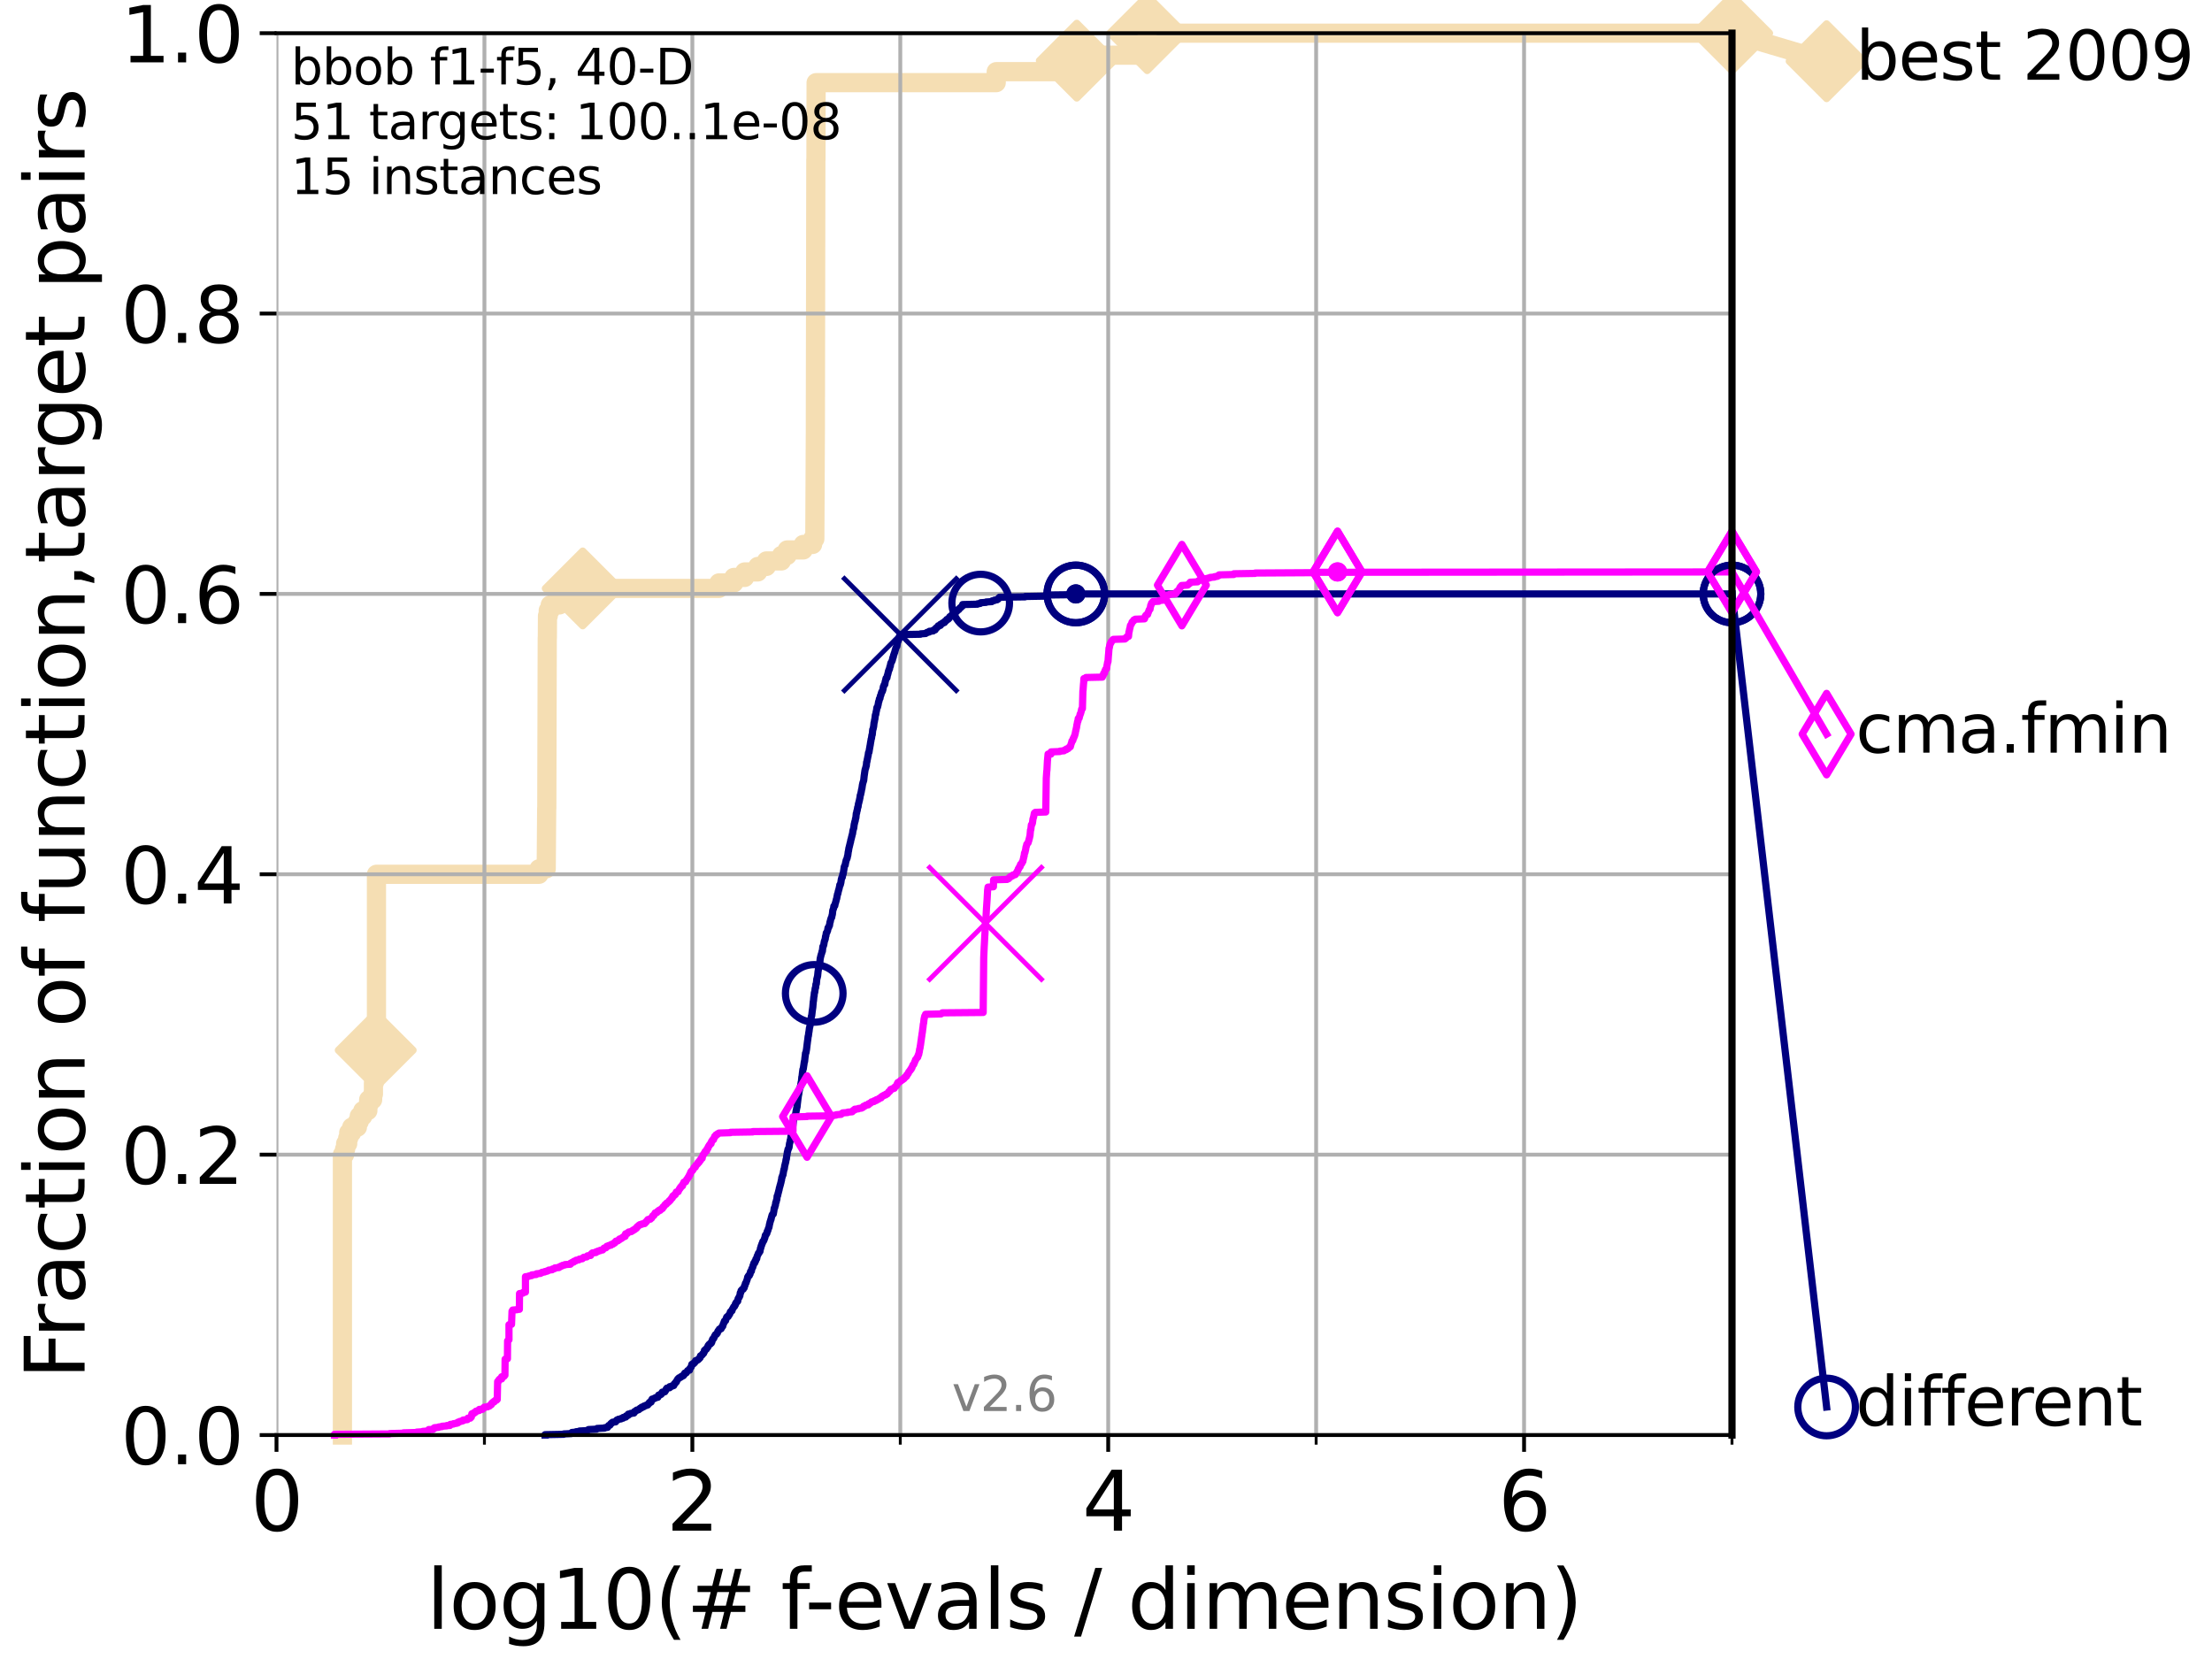 <?xml version="1.0" encoding="utf-8" standalone="no"?>
<!DOCTYPE svg PUBLIC "-//W3C//DTD SVG 1.1//EN"
  "http://www.w3.org/Graphics/SVG/1.1/DTD/svg11.dtd">
<svg height="345.6pt" version="1.1" viewBox="0 0 460.8 345.6" width="460.8pt" xmlns="http://www.w3.org/2000/svg" xmlns:xlink="http://www.w3.org/1999/xlink">
 <defs>
  <style type="text/css">*{stroke-linecap:butt;stroke-linejoin:round;}</style>
 </defs>
 <g id="figure_1">
  <g id="patch_1">
   <path d="M 0 345.6 
L 460.8 345.6 
L 460.8 0 
L 0 0 
z
" style="fill:#ffffff;"/>
  </g>
  <g id="axes_1">
   <g id="patch_2">
    <path d="M 57.6 298.944 
L 360.806 298.944 
L 360.806 6.912 
L 57.6 6.912 
z
" style="fill:#ffffff;"/>
   </g>
   <g id="line2d_1">
    <path d="M 71.332 298.944 
L 71.332 240.538 
L 71.78 240.538 
L 71.78 239.392 
L 72 239.392 
L 72 238.247 
L 72.432 238.247 
L 72.432 237.102 
L 72.645 237.102 
L 72.645 235.957 
L 73.268 235.957 
L 73.268 234.811 
L 74.457 234.811 
L 74.457 233.666 
L 74.837 233.666 
L 74.837 232.521 
L 75.575 232.521 
L 75.575 231.376 
L 76.63 231.376 
L 76.63 230.231 
L 76.8 230.231 
L 76.8 229.085 
L 77.629 229.085 
L 77.629 227.94 
L 77.79 227.94 
L 77.79 225.65 
L 77.95 225.65 
L 77.95 224.504 
L 78.109 224.504 
L 78.109 223.359 
L 78.267 223.359 
L 78.267 218.778 
L 78.423 218.778 
L 78.423 182.131 
L 112.283 182.131 
L 112.283 180.986 
L 113.789 180.986 
L 113.884 168.389 
L 113.907 168.389 
L 114.001 132.887 
L 114.025 132.887 
L 114.048 128.306 
L 114.211 128.306 
L 114.211 127.16 
L 114.624 127.16 
L 114.624 126.015 
L 116.543 126.015 
L 116.543 124.87 
L 118.836 124.87 
L 118.836 123.725 
L 121.393 123.725 
L 121.393 122.58 
L 149.768 122.58 
L 149.768 121.434 
L 152.871 121.434 
L 152.871 120.289 
L 155.13 120.289 
L 155.13 119.144 
L 157.86 119.144 
L 157.86 117.999 
L 159.658 117.999 
L 159.658 116.853 
L 162.791 116.853 
L 162.791 115.708 
L 163.983 115.708 
L 163.983 114.563 
L 167.332 114.563 
L 167.332 113.418 
L 169.284 113.418 
L 169.284 112.273 
L 169.743 112.273 
L 169.849 90.513 
L 169.854 90.513 
L 169.956 33.252 
L 169.979 33.252 
L 170.012 17.219 
L 207.532 17.219 
L 207.532 14.929 
L 224.312 14.929 
L 224.312 11.493 
L 238.976 11.493 
L 238.977 6.912 
L 360.806 6.912 
L 360.806 6.912 
" style="fill:none;stroke:#f5deb3;stroke-linecap:square;stroke-width:4;"/>
   </g>
   <g id="line2d_2">
    <defs>
     <path d="M -0 7.778 
L 7.778 0 
L 0 -7.778 
L -7.778 -0 
z
" id="m56aab0ada8" style="stroke:#f5deb3;stroke-linejoin:miter;stroke-width:1.5;"/>
    </defs>
    <g>
     <use style="fill:#f5deb3;stroke:#f5deb3;stroke-linejoin:miter;stroke-width:1.5;" x="78.267" xlink:href="#m56aab0ada8" y="218.778"/>
     <use style="fill:#f5deb3;stroke:#f5deb3;stroke-linejoin:miter;stroke-width:1.5;" x="121.393" xlink:href="#m56aab0ada8" y="122.58"/>
     <use style="fill:#f5deb3;stroke:#f5deb3;stroke-linejoin:miter;stroke-width:1.5;" x="224.312" xlink:href="#m56aab0ada8" y="12.638"/>
     <use style="fill:#f5deb3;stroke:#f5deb3;stroke-linejoin:miter;stroke-width:1.5;" x="238.977" xlink:href="#m56aab0ada8" y="6.912"/>
     <use style="fill:#f5deb3;stroke:#f5deb3;stroke-linejoin:miter;stroke-width:1.5;" x="360.806" xlink:href="#m56aab0ada8" y="6.912"/>
    </g>
   </g>
   <g id="line2d_3">
    <path style="fill:none;stroke:#f5deb3;stroke-linecap:square;stroke-width:4;"/>
    <g/>
   </g>
   <g id="line2d_4">
    <path d="M 360.806 6.912 
L 380.515 12.753 
" style="fill:none;stroke:#f5deb3;stroke-linecap:square;stroke-width:4;"/>
    <g>
     <use style="fill:#f5deb3;stroke:#f5deb3;stroke-linejoin:miter;stroke-width:1.5;" x="360.806" xlink:href="#m56aab0ada8" y="6.912"/>
     <use style="fill:#f5deb3;stroke:#f5deb3;stroke-linejoin:miter;stroke-width:1.5;" x="380.515" xlink:href="#m56aab0ada8" y="12.753"/>
    </g>
   </g>
   <g id="matplotlib.axis_1">
    <g id="xtick_1">
     <g id="line2d_5">
      <path clip-path="url(#pe851d8579c)" d="M 57.6 298.944 
L 57.6 6.912 
" style="fill:none;stroke:#b0b0b0;stroke-linecap:square;stroke-width:0.8;"/>
     </g>
     <g id="line2d_6">
      <defs>
       <path d="M 0 0 
L 0 3.5 
" id="mc9cda2d3b9" style="stroke:#000000;stroke-width:0.8;"/>
      </defs>
      <g>
       <use style="stroke:#000000;stroke-width:0.8;" x="57.6" xlink:href="#mc9cda2d3b9" y="298.944"/>
      </g>
     </g>
     <g id="text_1">
      <!-- 0 -->
      <g transform="translate(52.192 318.861)scale(0.17 -0.17)">
       <defs>
        <path d="M 2034 4250 
Q 1547 4250 1301 3770 
Q 1056 3291 1056 2328 
Q 1056 1369 1301 889 
Q 1547 409 2034 409 
Q 2525 409 2770 889 
Q 3016 1369 3016 2328 
Q 3016 3291 2770 3770 
Q 2525 4250 2034 4250 
z
M 2034 4750 
Q 2819 4750 3233 4129 
Q 3647 3509 3647 2328 
Q 3647 1150 3233 529 
Q 2819 -91 2034 -91 
Q 1250 -91 836 529 
Q 422 1150 422 2328 
Q 422 3509 836 4129 
Q 1250 4750 2034 4750 
z
" id="DejaVuSans-30" transform="scale(0.016)"/>
       </defs>
       <use xlink:href="#DejaVuSans-30"/>
      </g>
     </g>
    </g>
    <g id="xtick_2">
     <g id="line2d_7">
      <path clip-path="url(#pe851d8579c)" d="M 144.23 298.944 
L 144.23 6.912 
" style="fill:none;stroke:#b0b0b0;stroke-linecap:square;stroke-width:0.8;"/>
     </g>
     <g id="line2d_8">
      <g>
       <use style="stroke:#000000;stroke-width:0.8;" x="144.23" xlink:href="#mc9cda2d3b9" y="298.944"/>
      </g>
     </g>
     <g id="text_2">
      <!-- 2 -->
      <g transform="translate(138.822 318.861)scale(0.17 -0.17)">
       <defs>
        <path d="M 1228 531 
L 3431 531 
L 3431 0 
L 469 0 
L 469 531 
Q 828 903 1448 1529 
Q 2069 2156 2228 2338 
Q 2531 2678 2651 2914 
Q 2772 3150 2772 3378 
Q 2772 3750 2511 3984 
Q 2250 4219 1831 4219 
Q 1534 4219 1204 4116 
Q 875 4013 500 3803 
L 500 4441 
Q 881 4594 1212 4672 
Q 1544 4750 1819 4750 
Q 2544 4750 2975 4387 
Q 3406 4025 3406 3419 
Q 3406 3131 3298 2873 
Q 3191 2616 2906 2266 
Q 2828 2175 2409 1742 
Q 1991 1309 1228 531 
z
" id="DejaVuSans-32" transform="scale(0.016)"/>
       </defs>
       <use xlink:href="#DejaVuSans-32"/>
      </g>
     </g>
    </g>
    <g id="xtick_3">
     <g id="line2d_9">
      <path clip-path="url(#pe851d8579c)" d="M 230.861 298.944 
L 230.861 6.912 
" style="fill:none;stroke:#b0b0b0;stroke-linecap:square;stroke-width:0.8;"/>
     </g>
     <g id="line2d_10">
      <g>
       <use style="stroke:#000000;stroke-width:0.8;" x="230.861" xlink:href="#mc9cda2d3b9" y="298.944"/>
      </g>
     </g>
     <g id="text_3">
      <!-- 4 -->
      <g transform="translate(225.453 318.861)scale(0.17 -0.17)">
       <defs>
        <path d="M 2419 4116 
L 825 1625 
L 2419 1625 
L 2419 4116 
z
M 2253 4666 
L 3047 4666 
L 3047 1625 
L 3713 1625 
L 3713 1100 
L 3047 1100 
L 3047 0 
L 2419 0 
L 2419 1100 
L 313 1100 
L 313 1709 
L 2253 4666 
z
" id="DejaVuSans-34" transform="scale(0.016)"/>
       </defs>
       <use xlink:href="#DejaVuSans-34"/>
      </g>
     </g>
    </g>
    <g id="xtick_4">
     <g id="line2d_11">
      <path clip-path="url(#pe851d8579c)" d="M 317.491 298.944 
L 317.491 6.912 
" style="fill:none;stroke:#b0b0b0;stroke-linecap:square;stroke-width:0.8;"/>
     </g>
     <g id="line2d_12">
      <g>
       <use style="stroke:#000000;stroke-width:0.8;" x="317.491" xlink:href="#mc9cda2d3b9" y="298.944"/>
      </g>
     </g>
     <g id="text_4">
      <!-- 6 -->
      <g transform="translate(312.083 318.861)scale(0.17 -0.17)">
       <defs>
        <path d="M 2113 2584 
Q 1688 2584 1439 2293 
Q 1191 2003 1191 1497 
Q 1191 994 1439 701 
Q 1688 409 2113 409 
Q 2538 409 2786 701 
Q 3034 994 3034 1497 
Q 3034 2003 2786 2293 
Q 2538 2584 2113 2584 
z
M 3366 4563 
L 3366 3988 
Q 3128 4100 2886 4159 
Q 2644 4219 2406 4219 
Q 1781 4219 1451 3797 
Q 1122 3375 1075 2522 
Q 1259 2794 1537 2939 
Q 1816 3084 2150 3084 
Q 2853 3084 3261 2657 
Q 3669 2231 3669 1497 
Q 3669 778 3244 343 
Q 2819 -91 2113 -91 
Q 1303 -91 875 529 
Q 447 1150 447 2328 
Q 447 3434 972 4092 
Q 1497 4750 2381 4750 
Q 2619 4750 2861 4703 
Q 3103 4656 3366 4563 
z
" id="DejaVuSans-36" transform="scale(0.016)"/>
       </defs>
       <use xlink:href="#DejaVuSans-36"/>
      </g>
     </g>
    </g>
    <g id="xtick_5">
     <g id="line2d_13">
      <path clip-path="url(#pe851d8579c)" d="M 100.915 298.944 
L 100.915 6.912 
" style="fill:none;stroke:#b0b0b0;stroke-linecap:square;stroke-width:0.8;"/>
     </g>
     <g id="line2d_14">
      <defs>
       <path d="M 0 0 
L 0 2 
" id="m3f9ff9b202" style="stroke:#000000;stroke-width:0.6;"/>
      </defs>
      <g>
       <use style="stroke:#000000;stroke-width:0.6;" x="100.915" xlink:href="#m3f9ff9b202" y="298.944"/>
      </g>
     </g>
    </g>
    <g id="xtick_6">
     <g id="line2d_15">
      <path clip-path="url(#pe851d8579c)" d="M 187.546 298.944 
L 187.546 6.912 
" style="fill:none;stroke:#b0b0b0;stroke-linecap:square;stroke-width:0.8;"/>
     </g>
     <g id="line2d_16">
      <g>
       <use style="stroke:#000000;stroke-width:0.6;" x="187.546" xlink:href="#m3f9ff9b202" y="298.944"/>
      </g>
     </g>
    </g>
    <g id="xtick_7">
     <g id="line2d_17">
      <path clip-path="url(#pe851d8579c)" d="M 274.176 298.944 
L 274.176 6.912 
" style="fill:none;stroke:#b0b0b0;stroke-linecap:square;stroke-width:0.8;"/>
     </g>
     <g id="line2d_18">
      <g>
       <use style="stroke:#000000;stroke-width:0.6;" x="274.176" xlink:href="#m3f9ff9b202" y="298.944"/>
      </g>
     </g>
    </g>
    <g id="xtick_8">
     <g id="line2d_19">
      <path clip-path="url(#pe851d8579c)" d="M 360.806 298.944 
L 360.806 6.912 
" style="fill:none;stroke:#b0b0b0;stroke-linecap:square;stroke-width:0.8;"/>
     </g>
     <g id="line2d_20">
      <g>
       <use style="stroke:#000000;stroke-width:0.6;" x="360.806" xlink:href="#m3f9ff9b202" y="298.944"/>
      </g>
     </g>
    </g>
    <g id="text_5">
     <!-- log10(# f-evals / dimension) -->
     <g transform="translate(88.823 339.314)scale(0.17 -0.17)">
      <defs>
       <path d="M 603 4863 
L 1178 4863 
L 1178 0 
L 603 0 
L 603 4863 
z
" id="DejaVuSans-6c" transform="scale(0.016)"/>
       <path d="M 1959 3097 
Q 1497 3097 1228 2736 
Q 959 2375 959 1747 
Q 959 1119 1226 758 
Q 1494 397 1959 397 
Q 2419 397 2687 759 
Q 2956 1122 2956 1747 
Q 2956 2369 2687 2733 
Q 2419 3097 1959 3097 
z
M 1959 3584 
Q 2709 3584 3137 3096 
Q 3566 2609 3566 1747 
Q 3566 888 3137 398 
Q 2709 -91 1959 -91 
Q 1206 -91 779 398 
Q 353 888 353 1747 
Q 353 2609 779 3096 
Q 1206 3584 1959 3584 
z
" id="DejaVuSans-6f" transform="scale(0.016)"/>
       <path d="M 2906 1791 
Q 2906 2416 2648 2759 
Q 2391 3103 1925 3103 
Q 1463 3103 1205 2759 
Q 947 2416 947 1791 
Q 947 1169 1205 825 
Q 1463 481 1925 481 
Q 2391 481 2648 825 
Q 2906 1169 2906 1791 
z
M 3481 434 
Q 3481 -459 3084 -895 
Q 2688 -1331 1869 -1331 
Q 1566 -1331 1297 -1286 
Q 1028 -1241 775 -1147 
L 775 -588 
Q 1028 -725 1275 -790 
Q 1522 -856 1778 -856 
Q 2344 -856 2625 -561 
Q 2906 -266 2906 331 
L 2906 616 
Q 2728 306 2450 153 
Q 2172 0 1784 0 
Q 1141 0 747 490 
Q 353 981 353 1791 
Q 353 2603 747 3093 
Q 1141 3584 1784 3584 
Q 2172 3584 2450 3431 
Q 2728 3278 2906 2969 
L 2906 3500 
L 3481 3500 
L 3481 434 
z
" id="DejaVuSans-67" transform="scale(0.016)"/>
       <path d="M 794 531 
L 1825 531 
L 1825 4091 
L 703 3866 
L 703 4441 
L 1819 4666 
L 2450 4666 
L 2450 531 
L 3481 531 
L 3481 0 
L 794 0 
L 794 531 
z
" id="DejaVuSans-31" transform="scale(0.016)"/>
       <path d="M 1984 4856 
Q 1566 4138 1362 3434 
Q 1159 2731 1159 2009 
Q 1159 1288 1364 580 
Q 1569 -128 1984 -844 
L 1484 -844 
Q 1016 -109 783 600 
Q 550 1309 550 2009 
Q 550 2706 781 3412 
Q 1013 4119 1484 4856 
L 1984 4856 
z
" id="DejaVuSans-28" transform="scale(0.016)"/>
       <path d="M 3272 2816 
L 2363 2816 
L 2100 1772 
L 3016 1772 
L 3272 2816 
z
M 2803 4594 
L 2478 3297 
L 3391 3297 
L 3719 4594 
L 4219 4594 
L 3897 3297 
L 4872 3297 
L 4872 2816 
L 3775 2816 
L 3519 1772 
L 4513 1772 
L 4513 1294 
L 3397 1294 
L 3072 0 
L 2572 0 
L 2894 1294 
L 1978 1294 
L 1656 0 
L 1153 0 
L 1478 1294 
L 494 1294 
L 494 1772 
L 1594 1772 
L 1856 2816 
L 850 2816 
L 850 3297 
L 1978 3297 
L 2297 4594 
L 2803 4594 
z
" id="DejaVuSans-23" transform="scale(0.016)"/>
       <path id="DejaVuSans-20" transform="scale(0.016)"/>
       <path d="M 2375 4863 
L 2375 4384 
L 1825 4384 
Q 1516 4384 1395 4259 
Q 1275 4134 1275 3809 
L 1275 3500 
L 2222 3500 
L 2222 3053 
L 1275 3053 
L 1275 0 
L 697 0 
L 697 3053 
L 147 3053 
L 147 3500 
L 697 3500 
L 697 3744 
Q 697 4328 969 4595 
Q 1241 4863 1831 4863 
L 2375 4863 
z
" id="DejaVuSans-66" transform="scale(0.016)"/>
       <path d="M 313 2009 
L 1997 2009 
L 1997 1497 
L 313 1497 
L 313 2009 
z
" id="DejaVuSans-2d" transform="scale(0.016)"/>
       <path d="M 3597 1894 
L 3597 1613 
L 953 1613 
Q 991 1019 1311 708 
Q 1631 397 2203 397 
Q 2534 397 2845 478 
Q 3156 559 3463 722 
L 3463 178 
Q 3153 47 2828 -22 
Q 2503 -91 2169 -91 
Q 1331 -91 842 396 
Q 353 884 353 1716 
Q 353 2575 817 3079 
Q 1281 3584 2069 3584 
Q 2775 3584 3186 3129 
Q 3597 2675 3597 1894 
z
M 3022 2063 
Q 3016 2534 2758 2815 
Q 2500 3097 2075 3097 
Q 1594 3097 1305 2825 
Q 1016 2553 972 2059 
L 3022 2063 
z
" id="DejaVuSans-65" transform="scale(0.016)"/>
       <path d="M 191 3500 
L 800 3500 
L 1894 563 
L 2988 3500 
L 3597 3500 
L 2284 0 
L 1503 0 
L 191 3500 
z
" id="DejaVuSans-76" transform="scale(0.016)"/>
       <path d="M 2194 1759 
Q 1497 1759 1228 1600 
Q 959 1441 959 1056 
Q 959 750 1161 570 
Q 1363 391 1709 391 
Q 2188 391 2477 730 
Q 2766 1069 2766 1631 
L 2766 1759 
L 2194 1759 
z
M 3341 1997 
L 3341 0 
L 2766 0 
L 2766 531 
Q 2569 213 2275 61 
Q 1981 -91 1556 -91 
Q 1019 -91 701 211 
Q 384 513 384 1019 
Q 384 1609 779 1909 
Q 1175 2209 1959 2209 
L 2766 2209 
L 2766 2266 
Q 2766 2663 2505 2880 
Q 2244 3097 1772 3097 
Q 1472 3097 1187 3025 
Q 903 2953 641 2809 
L 641 3341 
Q 956 3463 1253 3523 
Q 1550 3584 1831 3584 
Q 2591 3584 2966 3190 
Q 3341 2797 3341 1997 
z
" id="DejaVuSans-61" transform="scale(0.016)"/>
       <path d="M 2834 3397 
L 2834 2853 
Q 2591 2978 2328 3040 
Q 2066 3103 1784 3103 
Q 1356 3103 1142 2972 
Q 928 2841 928 2578 
Q 928 2378 1081 2264 
Q 1234 2150 1697 2047 
L 1894 2003 
Q 2506 1872 2764 1633 
Q 3022 1394 3022 966 
Q 3022 478 2636 193 
Q 2250 -91 1575 -91 
Q 1294 -91 989 -36 
Q 684 19 347 128 
L 347 722 
Q 666 556 975 473 
Q 1284 391 1588 391 
Q 1994 391 2212 530 
Q 2431 669 2431 922 
Q 2431 1156 2273 1281 
Q 2116 1406 1581 1522 
L 1381 1569 
Q 847 1681 609 1914 
Q 372 2147 372 2553 
Q 372 3047 722 3315 
Q 1072 3584 1716 3584 
Q 2034 3584 2315 3537 
Q 2597 3491 2834 3397 
z
" id="DejaVuSans-73" transform="scale(0.016)"/>
       <path d="M 1625 4666 
L 2156 4666 
L 531 -594 
L 0 -594 
L 1625 4666 
z
" id="DejaVuSans-2f" transform="scale(0.016)"/>
       <path d="M 2906 2969 
L 2906 4863 
L 3481 4863 
L 3481 0 
L 2906 0 
L 2906 525 
Q 2725 213 2448 61 
Q 2172 -91 1784 -91 
Q 1150 -91 751 415 
Q 353 922 353 1747 
Q 353 2572 751 3078 
Q 1150 3584 1784 3584 
Q 2172 3584 2448 3432 
Q 2725 3281 2906 2969 
z
M 947 1747 
Q 947 1113 1208 752 
Q 1469 391 1925 391 
Q 2381 391 2643 752 
Q 2906 1113 2906 1747 
Q 2906 2381 2643 2742 
Q 2381 3103 1925 3103 
Q 1469 3103 1208 2742 
Q 947 2381 947 1747 
z
" id="DejaVuSans-64" transform="scale(0.016)"/>
       <path d="M 603 3500 
L 1178 3500 
L 1178 0 
L 603 0 
L 603 3500 
z
M 603 4863 
L 1178 4863 
L 1178 4134 
L 603 4134 
L 603 4863 
z
" id="DejaVuSans-69" transform="scale(0.016)"/>
       <path d="M 3328 2828 
Q 3544 3216 3844 3400 
Q 4144 3584 4550 3584 
Q 5097 3584 5394 3201 
Q 5691 2819 5691 2113 
L 5691 0 
L 5113 0 
L 5113 2094 
Q 5113 2597 4934 2840 
Q 4756 3084 4391 3084 
Q 3944 3084 3684 2787 
Q 3425 2491 3425 1978 
L 3425 0 
L 2847 0 
L 2847 2094 
Q 2847 2600 2669 2842 
Q 2491 3084 2119 3084 
Q 1678 3084 1418 2786 
Q 1159 2488 1159 1978 
L 1159 0 
L 581 0 
L 581 3500 
L 1159 3500 
L 1159 2956 
Q 1356 3278 1631 3431 
Q 1906 3584 2284 3584 
Q 2666 3584 2933 3390 
Q 3200 3197 3328 2828 
z
" id="DejaVuSans-6d" transform="scale(0.016)"/>
       <path d="M 3513 2113 
L 3513 0 
L 2938 0 
L 2938 2094 
Q 2938 2591 2744 2837 
Q 2550 3084 2163 3084 
Q 1697 3084 1428 2787 
Q 1159 2491 1159 1978 
L 1159 0 
L 581 0 
L 581 3500 
L 1159 3500 
L 1159 2956 
Q 1366 3272 1645 3428 
Q 1925 3584 2291 3584 
Q 2894 3584 3203 3211 
Q 3513 2838 3513 2113 
z
" id="DejaVuSans-6e" transform="scale(0.016)"/>
       <path d="M 513 4856 
L 1013 4856 
Q 1481 4119 1714 3412 
Q 1947 2706 1947 2009 
Q 1947 1309 1714 600 
Q 1481 -109 1013 -844 
L 513 -844 
Q 928 -128 1133 580 
Q 1338 1288 1338 2009 
Q 1338 2731 1133 3434 
Q 928 4138 513 4856 
z
" id="DejaVuSans-29" transform="scale(0.016)"/>
      </defs>
      <use xlink:href="#DejaVuSans-6c"/>
      <use x="27.783" xlink:href="#DejaVuSans-6f"/>
      <use x="88.965" xlink:href="#DejaVuSans-67"/>
      <use x="152.441" xlink:href="#DejaVuSans-31"/>
      <use x="216.064" xlink:href="#DejaVuSans-30"/>
      <use x="279.688" xlink:href="#DejaVuSans-28"/>
      <use x="318.701" xlink:href="#DejaVuSans-23"/>
      <use x="402.49" xlink:href="#DejaVuSans-20"/>
      <use x="434.277" xlink:href="#DejaVuSans-66"/>
      <use x="463.982" xlink:href="#DejaVuSans-2d"/>
      <use x="500.066" xlink:href="#DejaVuSans-65"/>
      <use x="561.59" xlink:href="#DejaVuSans-76"/>
      <use x="620.77" xlink:href="#DejaVuSans-61"/>
      <use x="682.049" xlink:href="#DejaVuSans-6c"/>
      <use x="709.832" xlink:href="#DejaVuSans-73"/>
      <use x="761.932" xlink:href="#DejaVuSans-20"/>
      <use x="793.719" xlink:href="#DejaVuSans-2f"/>
      <use x="827.41" xlink:href="#DejaVuSans-20"/>
      <use x="859.197" xlink:href="#DejaVuSans-64"/>
      <use x="922.674" xlink:href="#DejaVuSans-69"/>
      <use x="950.457" xlink:href="#DejaVuSans-6d"/>
      <use x="1047.869" xlink:href="#DejaVuSans-65"/>
      <use x="1109.393" xlink:href="#DejaVuSans-6e"/>
      <use x="1172.771" xlink:href="#DejaVuSans-73"/>
      <use x="1224.871" xlink:href="#DejaVuSans-69"/>
      <use x="1252.654" xlink:href="#DejaVuSans-6f"/>
      <use x="1313.836" xlink:href="#DejaVuSans-6e"/>
      <use x="1377.215" xlink:href="#DejaVuSans-29"/>
     </g>
    </g>
   </g>
   <g id="matplotlib.axis_2">
    <g id="ytick_1">
     <g id="line2d_21">
      <path clip-path="url(#pe851d8579c)" d="M 57.6 298.944 
L 360.806 298.944 
" style="fill:none;stroke:#b0b0b0;stroke-linecap:square;stroke-width:0.8;"/>
     </g>
     <g id="line2d_22">
      <defs>
       <path d="M 0 0 
L -3.5 0 
" id="m3c599220ee" style="stroke:#000000;stroke-width:0.8;"/>
      </defs>
      <g>
       <use style="stroke:#000000;stroke-width:0.8;" x="57.6" xlink:href="#m3c599220ee" y="298.944"/>
      </g>
     </g>
     <g id="text_6">
      <!-- 0.0 -->
      <g transform="translate(25.155 305.023)scale(0.16 -0.16)">
       <defs>
        <path d="M 684 794 
L 1344 794 
L 1344 0 
L 684 0 
L 684 794 
z
" id="DejaVuSans-2e" transform="scale(0.016)"/>
       </defs>
       <use xlink:href="#DejaVuSans-30"/>
       <use x="63.623" xlink:href="#DejaVuSans-2e"/>
       <use x="95.41" xlink:href="#DejaVuSans-30"/>
      </g>
     </g>
    </g>
    <g id="ytick_2">
     <g id="line2d_23">
      <path clip-path="url(#pe851d8579c)" d="M 57.6 240.538 
L 360.806 240.538 
" style="fill:none;stroke:#b0b0b0;stroke-linecap:square;stroke-width:0.8;"/>
     </g>
     <g id="line2d_24">
      <g>
       <use style="stroke:#000000;stroke-width:0.8;" x="57.6" xlink:href="#m3c599220ee" y="240.538"/>
      </g>
     </g>
     <g id="text_7">
      <!-- 0.2 -->
      <g transform="translate(25.155 246.616)scale(0.16 -0.16)">
       <use xlink:href="#DejaVuSans-30"/>
       <use x="63.623" xlink:href="#DejaVuSans-2e"/>
       <use x="95.41" xlink:href="#DejaVuSans-32"/>
      </g>
     </g>
    </g>
    <g id="ytick_3">
     <g id="line2d_25">
      <path clip-path="url(#pe851d8579c)" d="M 57.6 182.131 
L 360.806 182.131 
" style="fill:none;stroke:#b0b0b0;stroke-linecap:square;stroke-width:0.8;"/>
     </g>
     <g id="line2d_26">
      <g>
       <use style="stroke:#000000;stroke-width:0.8;" x="57.6" xlink:href="#m3c599220ee" y="182.131"/>
      </g>
     </g>
     <g id="text_8">
      <!-- 0.4 -->
      <g transform="translate(25.155 188.21)scale(0.16 -0.16)">
       <use xlink:href="#DejaVuSans-30"/>
       <use x="63.623" xlink:href="#DejaVuSans-2e"/>
       <use x="95.41" xlink:href="#DejaVuSans-34"/>
      </g>
     </g>
    </g>
    <g id="ytick_4">
     <g id="line2d_27">
      <path clip-path="url(#pe851d8579c)" d="M 57.6 123.725 
L 360.806 123.725 
" style="fill:none;stroke:#b0b0b0;stroke-linecap:square;stroke-width:0.8;"/>
     </g>
     <g id="line2d_28">
      <g>
       <use style="stroke:#000000;stroke-width:0.8;" x="57.6" xlink:href="#m3c599220ee" y="123.725"/>
      </g>
     </g>
     <g id="text_9">
      <!-- 0.6 -->
      <g transform="translate(25.155 129.804)scale(0.16 -0.16)">
       <use xlink:href="#DejaVuSans-30"/>
       <use x="63.623" xlink:href="#DejaVuSans-2e"/>
       <use x="95.41" xlink:href="#DejaVuSans-36"/>
      </g>
     </g>
    </g>
    <g id="ytick_5">
     <g id="line2d_29">
      <path clip-path="url(#pe851d8579c)" d="M 57.6 65.318 
L 360.806 65.318 
" style="fill:none;stroke:#b0b0b0;stroke-linecap:square;stroke-width:0.8;"/>
     </g>
     <g id="line2d_30">
      <g>
       <use style="stroke:#000000;stroke-width:0.8;" x="57.6" xlink:href="#m3c599220ee" y="65.318"/>
      </g>
     </g>
     <g id="text_10">
      <!-- 0.8 -->
      <g transform="translate(25.155 71.397)scale(0.16 -0.16)">
       <defs>
        <path d="M 2034 2216 
Q 1584 2216 1326 1975 
Q 1069 1734 1069 1313 
Q 1069 891 1326 650 
Q 1584 409 2034 409 
Q 2484 409 2743 651 
Q 3003 894 3003 1313 
Q 3003 1734 2745 1975 
Q 2488 2216 2034 2216 
z
M 1403 2484 
Q 997 2584 770 2862 
Q 544 3141 544 3541 
Q 544 4100 942 4425 
Q 1341 4750 2034 4750 
Q 2731 4750 3128 4425 
Q 3525 4100 3525 3541 
Q 3525 3141 3298 2862 
Q 3072 2584 2669 2484 
Q 3125 2378 3379 2068 
Q 3634 1759 3634 1313 
Q 3634 634 3220 271 
Q 2806 -91 2034 -91 
Q 1263 -91 848 271 
Q 434 634 434 1313 
Q 434 1759 690 2068 
Q 947 2378 1403 2484 
z
M 1172 3481 
Q 1172 3119 1398 2916 
Q 1625 2713 2034 2713 
Q 2441 2713 2670 2916 
Q 2900 3119 2900 3481 
Q 2900 3844 2670 4047 
Q 2441 4250 2034 4250 
Q 1625 4250 1398 4047 
Q 1172 3844 1172 3481 
z
" id="DejaVuSans-38" transform="scale(0.016)"/>
       </defs>
       <use xlink:href="#DejaVuSans-30"/>
       <use x="63.623" xlink:href="#DejaVuSans-2e"/>
       <use x="95.41" xlink:href="#DejaVuSans-38"/>
      </g>
     </g>
    </g>
    <g id="ytick_6">
     <g id="line2d_31">
      <path clip-path="url(#pe851d8579c)" d="M 57.6 6.912 
L 360.806 6.912 
" style="fill:none;stroke:#b0b0b0;stroke-linecap:square;stroke-width:0.8;"/>
     </g>
     <g id="line2d_32">
      <g>
       <use style="stroke:#000000;stroke-width:0.8;" x="57.6" xlink:href="#m3c599220ee" y="6.912"/>
      </g>
     </g>
     <g id="text_11">
      <!-- 1.0 -->
      <g transform="translate(25.155 12.991)scale(0.16 -0.16)">
       <use xlink:href="#DejaVuSans-31"/>
       <use x="63.623" xlink:href="#DejaVuSans-2e"/>
       <use x="95.41" xlink:href="#DejaVuSans-30"/>
      </g>
     </g>
    </g>
    <g id="text_12">
     <!-- Fraction of function,target pairs -->
     <g transform="translate(17.62 287.313)rotate(-90)scale(0.17 -0.17)">
      <defs>
       <path d="M 628 4666 
L 3309 4666 
L 3309 4134 
L 1259 4134 
L 1259 2759 
L 3109 2759 
L 3109 2228 
L 1259 2228 
L 1259 0 
L 628 0 
L 628 4666 
z
" id="DejaVuSans-46" transform="scale(0.016)"/>
       <path d="M 2631 2963 
Q 2534 3019 2420 3045 
Q 2306 3072 2169 3072 
Q 1681 3072 1420 2755 
Q 1159 2438 1159 1844 
L 1159 0 
L 581 0 
L 581 3500 
L 1159 3500 
L 1159 2956 
Q 1341 3275 1631 3429 
Q 1922 3584 2338 3584 
Q 2397 3584 2469 3576 
Q 2541 3569 2628 3553 
L 2631 2963 
z
" id="DejaVuSans-72" transform="scale(0.016)"/>
       <path d="M 3122 3366 
L 3122 2828 
Q 2878 2963 2633 3030 
Q 2388 3097 2138 3097 
Q 1578 3097 1268 2742 
Q 959 2388 959 1747 
Q 959 1106 1268 751 
Q 1578 397 2138 397 
Q 2388 397 2633 464 
Q 2878 531 3122 666 
L 3122 134 
Q 2881 22 2623 -34 
Q 2366 -91 2075 -91 
Q 1284 -91 818 406 
Q 353 903 353 1747 
Q 353 2603 823 3093 
Q 1294 3584 2113 3584 
Q 2378 3584 2631 3529 
Q 2884 3475 3122 3366 
z
" id="DejaVuSans-63" transform="scale(0.016)"/>
       <path d="M 1172 4494 
L 1172 3500 
L 2356 3500 
L 2356 3053 
L 1172 3053 
L 1172 1153 
Q 1172 725 1289 603 
Q 1406 481 1766 481 
L 2356 481 
L 2356 0 
L 1766 0 
Q 1100 0 847 248 
Q 594 497 594 1153 
L 594 3053 
L 172 3053 
L 172 3500 
L 594 3500 
L 594 4494 
L 1172 4494 
z
" id="DejaVuSans-74" transform="scale(0.016)"/>
       <path d="M 544 1381 
L 544 3500 
L 1119 3500 
L 1119 1403 
Q 1119 906 1312 657 
Q 1506 409 1894 409 
Q 2359 409 2629 706 
Q 2900 1003 2900 1516 
L 2900 3500 
L 3475 3500 
L 3475 0 
L 2900 0 
L 2900 538 
Q 2691 219 2414 64 
Q 2138 -91 1772 -91 
Q 1169 -91 856 284 
Q 544 659 544 1381 
z
M 1991 3584 
L 1991 3584 
z
" id="DejaVuSans-75" transform="scale(0.016)"/>
       <path d="M 750 794 
L 1409 794 
L 1409 256 
L 897 -744 
L 494 -744 
L 750 256 
L 750 794 
z
" id="DejaVuSans-2c" transform="scale(0.016)"/>
       <path d="M 1159 525 
L 1159 -1331 
L 581 -1331 
L 581 3500 
L 1159 3500 
L 1159 2969 
Q 1341 3281 1617 3432 
Q 1894 3584 2278 3584 
Q 2916 3584 3314 3078 
Q 3713 2572 3713 1747 
Q 3713 922 3314 415 
Q 2916 -91 2278 -91 
Q 1894 -91 1617 61 
Q 1341 213 1159 525 
z
M 3116 1747 
Q 3116 2381 2855 2742 
Q 2594 3103 2138 3103 
Q 1681 3103 1420 2742 
Q 1159 2381 1159 1747 
Q 1159 1113 1420 752 
Q 1681 391 2138 391 
Q 2594 391 2855 752 
Q 3116 1113 3116 1747 
z
" id="DejaVuSans-70" transform="scale(0.016)"/>
      </defs>
      <use xlink:href="#DejaVuSans-46"/>
      <use x="50.27" xlink:href="#DejaVuSans-72"/>
      <use x="91.383" xlink:href="#DejaVuSans-61"/>
      <use x="152.662" xlink:href="#DejaVuSans-63"/>
      <use x="207.643" xlink:href="#DejaVuSans-74"/>
      <use x="246.852" xlink:href="#DejaVuSans-69"/>
      <use x="274.635" xlink:href="#DejaVuSans-6f"/>
      <use x="335.816" xlink:href="#DejaVuSans-6e"/>
      <use x="399.195" xlink:href="#DejaVuSans-20"/>
      <use x="430.982" xlink:href="#DejaVuSans-6f"/>
      <use x="492.164" xlink:href="#DejaVuSans-66"/>
      <use x="527.369" xlink:href="#DejaVuSans-20"/>
      <use x="559.156" xlink:href="#DejaVuSans-66"/>
      <use x="594.361" xlink:href="#DejaVuSans-75"/>
      <use x="657.74" xlink:href="#DejaVuSans-6e"/>
      <use x="721.119" xlink:href="#DejaVuSans-63"/>
      <use x="776.1" xlink:href="#DejaVuSans-74"/>
      <use x="815.309" xlink:href="#DejaVuSans-69"/>
      <use x="843.092" xlink:href="#DejaVuSans-6f"/>
      <use x="904.273" xlink:href="#DejaVuSans-6e"/>
      <use x="967.652" xlink:href="#DejaVuSans-2c"/>
      <use x="999.439" xlink:href="#DejaVuSans-74"/>
      <use x="1038.648" xlink:href="#DejaVuSans-61"/>
      <use x="1099.928" xlink:href="#DejaVuSans-72"/>
      <use x="1139.291" xlink:href="#DejaVuSans-67"/>
      <use x="1202.768" xlink:href="#DejaVuSans-65"/>
      <use x="1264.291" xlink:href="#DejaVuSans-74"/>
      <use x="1303.5" xlink:href="#DejaVuSans-20"/>
      <use x="1335.287" xlink:href="#DejaVuSans-70"/>
      <use x="1398.764" xlink:href="#DejaVuSans-61"/>
      <use x="1460.043" xlink:href="#DejaVuSans-69"/>
      <use x="1487.826" xlink:href="#DejaVuSans-72"/>
      <use x="1528.939" xlink:href="#DejaVuSans-73"/>
     </g>
    </g>
   </g>
   <g id="line2d_33">
    <defs>
     <path d="M 0 1.5 
C 0.398 1.5 0.779 1.342 1.061 1.061 
C 1.342 0.779 1.5 0.398 1.5 0 
C 1.5 -0.398 1.342 -0.779 1.061 -1.061 
C 0.779 -1.342 0.398 -1.5 0 -1.5 
C -0.398 -1.5 -0.779 -1.342 -1.061 -1.061 
C -1.342 -0.779 -1.5 -0.398 -1.5 0 
C -1.5 0.398 -1.342 0.779 -1.061 1.061 
C -0.779 1.342 -0.398 1.5 0 1.5 
z
" id="ma3992fbd08" style="stroke:#f5deb3;"/>
    </defs>
    <g>
     <use style="fill:#f5deb3;stroke:#f5deb3;" x="238.977" xlink:href="#ma3992fbd08" y="6.912"/>
     <use style="fill:#f5deb3;stroke:#f5deb3;" x="238.977" xlink:href="#ma3992fbd08" y="6.912"/>
    </g>
   </g>
   <g id="line2d_34">
    <defs>
     <path d="M 0 1.5 
C 0.398 1.5 0.779 1.342 1.061 1.061 
C 1.342 0.779 1.5 0.398 1.5 0 
C 1.5 -0.398 1.342 -0.779 1.061 -1.061 
C 0.779 -1.342 0.398 -1.5 0 -1.5 
C -0.398 -1.5 -0.779 -1.342 -1.061 -1.061 
C -1.342 -0.779 -1.5 -0.398 -1.5 0 
C -1.5 0.398 -1.342 0.779 -1.061 1.061 
C -0.779 1.342 -0.398 1.5 0 1.5 
z
" id="mcbad44ea9e" style="stroke:#000080;"/>
    </defs>
    <g>
     <use style="fill:#000080;stroke:#000080;" x="224.119" xlink:href="#mcbad44ea9e" y="123.725"/>
     <use style="fill:#000080;stroke:#000080;" x="224.119" xlink:href="#mcbad44ea9e" y="123.725"/>
    </g>
   </g>
   <g id="line2d_35">
    <path d="M 113.55 298.944 
L 113.55 298.868 
L 117.443 298.791 
L 117.443 298.715 
L 119.016 298.639 
L 119.124 298.41 
L 119.996 298.333 
L 119.996 298.257 
L 120.732 298.181 
L 120.732 298.104 
L 122.305 298.028 
L 122.305 297.951 
L 122.604 297.875 
L 122.604 297.799 
L 124.279 297.722 
L 124.387 297.57 
L 125.967 297.493 
L 125.967 297.417 
L 126.577 297.341 
L 126.673 297.112 
L 126.793 297.035 
L 126.793 296.959 
L 127.076 296.883 
L 127.146 296.73 
L 127.239 296.654 
L 127.239 296.577 
L 127.401 296.501 
L 127.401 296.425 
L 127.607 296.348 
L 127.607 296.272 
L 128.255 296.195 
L 128.343 295.966 
L 128.496 295.89 
L 128.496 295.814 
L 128.819 295.737 
L 128.819 295.661 
L 129.365 295.585 
L 129.365 295.508 
L 129.796 295.432 
L 129.816 295.279 
L 130.355 295.203 
L 130.413 294.974 
L 130.744 294.898 
L 130.744 294.821 
L 130.878 294.821 
L 130.878 294.592 
L 131.369 294.516 
L 131.369 294.439 
L 132.064 294.363 
L 132.172 294.058 
L 132.42 293.981 
L 132.42 293.905 
L 132.63 293.829 
L 132.63 293.752 
L 133.044 293.676 
L 133.044 293.6 
L 133.247 293.523 
L 133.332 293.371 
L 133.631 293.294 
L 133.664 293.142 
L 134.072 293.065 
L 134.137 292.912 
L 134.519 292.836 
L 134.519 292.76 
L 134.94 292.683 
L 135.032 292.454 
L 135.215 292.378 
L 135.276 292.149 
L 135.636 292.073 
L 135.71 291.691 
L 135.798 291.615 
L 135.842 291.462 
L 136.249 291.386 
L 136.249 291.309 
L 136.549 291.233 
L 136.549 291.156 
L 137.038 291.08 
L 137.065 290.927 
L 137.175 290.851 
L 137.202 290.622 
L 137.595 290.546 
L 137.595 290.469 
L 137.728 290.469 
L 137.728 290.317 
L 137.874 290.317 
L 137.952 290.011 
L 138.496 289.935 
L 138.534 289.782 
L 138.649 289.706 
L 138.75 289.4 
L 138.837 289.324 
L 138.925 289.171 
L 139.49 289.095 
L 139.514 288.866 
L 139.968 288.79 
L 139.968 288.713 
L 140.353 288.637 
L 140.434 288.408 
L 140.491 288.332 
L 140.491 288.255 
L 140.651 288.179 
L 140.754 287.95 
L 140.911 287.874 
L 141.012 287.568 
L 141.101 287.492 
L 141.201 287.263 
L 141.355 287.186 
L 141.442 287.034 
L 141.724 286.957 
L 141.831 286.805 
L 142.086 286.728 
L 142.086 286.652 
L 142.368 286.576 
L 142.399 286.423 
L 142.554 286.347 
L 142.647 286.041 
L 142.991 285.965 
L 143.101 285.736 
L 143.161 285.659 
L 143.27 285.507 
L 143.643 285.43 
L 143.73 285.049 
L 143.836 284.972 
L 143.922 284.82 
L 143.999 284.743 
L 144.075 284.361 
L 144.122 284.285 
L 144.122 284.209 
L 144.432 284.132 
L 144.478 283.98 
L 144.69 283.903 
L 144.727 283.751 
L 144.855 283.674 
L 144.909 283.445 
L 145.26 283.369 
L 145.26 283.293 
L 145.481 283.216 
L 145.551 283.064 
L 145.717 282.987 
L 145.717 282.911 
L 145.847 282.835 
L 145.916 282.453 
L 146.138 282.376 
L 146.138 282.3 
L 146.308 282.224 
L 146.408 281.995 
L 146.575 281.918 
L 146.642 281.689 
L 146.724 281.613 
L 146.749 281.308 
L 146.921 281.231 
L 146.921 281.155 
L 147.132 281.079 
L 147.164 280.926 
L 147.292 280.849 
L 147.332 280.697 
L 147.467 280.62 
L 147.515 280.315 
L 147.586 280.315 
L 147.688 280.086 
L 147.952 280.01 
L 148.006 279.781 
L 148.19 279.781 
L 148.296 279.552 
L 148.311 279.475 
L 148.372 279.17 
L 148.462 279.093 
L 148.469 278.941 
L 148.641 278.864 
L 148.671 278.712 
L 148.767 278.635 
L 148.856 278.33 
L 148.937 278.254 
L 149.039 278.025 
L 149.256 277.948 
L 149.335 277.796 
L 149.435 277.719 
L 149.514 277.414 
L 149.592 277.337 
L 149.592 277.261 
L 149.718 277.185 
L 149.796 277.032 
L 149.858 276.956 
L 149.858 276.879 
L 150.218 276.803 
L 150.218 276.65 
L 150.347 276.574 
L 150.415 276.345 
L 150.563 276.269 
L 150.67 275.81 
L 150.744 275.734 
L 150.823 275.429 
L 150.909 275.352 
L 150.916 275.2 
L 151.145 275.123 
L 151.256 274.742 
L 151.282 274.665 
L 151.391 274.36 
L 151.672 274.284 
L 151.716 274.054 
L 151.873 273.978 
L 151.961 273.749 
L 152.048 273.673 
L 152.147 273.291 
L 152.283 273.215 
L 152.283 273.138 
L 152.484 273.062 
L 152.587 272.68 
L 152.647 272.604 
L 152.755 272.451 
L 152.779 272.375 
L 152.856 272.222 
L 153.01 272.146 
L 153.104 271.917 
L 153.18 271.84 
L 153.198 271.611 
L 153.314 271.535 
L 153.372 271.306 
L 153.516 271.23 
L 153.516 271.153 
L 153.676 271.077 
L 153.762 270.542 
L 153.841 270.466 
L 153.891 270.313 
L 153.993 270.237 
L 154.054 270.008 
L 154.132 269.932 
L 154.21 269.321 
L 154.325 269.245 
L 154.386 268.863 
L 154.517 268.786 
L 154.577 268.634 
L 154.83 268.557 
L 154.9 268.328 
L 155.032 268.252 
L 155.096 267.87 
L 155.185 267.794 
L 155.285 267.336 
L 155.4 267.259 
L 155.488 266.954 
L 155.524 266.878 
L 155.632 266.572 
L 155.668 266.496 
L 155.755 266.038 
L 155.811 265.962 
L 155.897 265.809 
L 156.093 265.733 
L 156.118 265.503 
L 156.248 265.427 
L 156.347 264.893 
L 156.524 264.816 
L 156.626 264.282 
L 156.646 264.282 
L 156.752 264.053 
L 156.815 263.977 
L 156.882 263.595 
L 156.964 263.518 
L 157.04 263.137 
L 157.234 263.06 
L 157.263 262.755 
L 157.412 262.679 
L 157.468 262.297 
L 157.631 262.22 
L 157.732 261.686 
L 157.773 261.61 
L 157.842 261.457 
L 157.896 261.381 
L 157.992 261.075 
L 158.127 260.999 
L 158.23 260.694 
L 158.315 260.694 
L 158.426 260.006 
L 158.478 260.006 
L 158.566 259.548 
L 158.645 259.472 
L 158.733 259.09 
L 158.815 259.014 
L 158.914 258.632 
L 159.043 258.556 
L 159.154 258.327 
L 159.18 258.25 
L 159.286 257.945 
L 159.328 257.869 
L 159.437 257.334 
L 159.558 257.258 
L 159.646 257.029 
L 159.745 256.952 
L 159.839 256.494 
L 159.933 256.418 
L 160.039 256.036 
L 160.056 255.96 
L 160.165 255.731 
L 160.197 255.655 
L 160.301 255.044 
L 160.333 254.967 
L 160.433 254.509 
L 160.473 254.433 
L 160.579 254.051 
L 160.611 254.051 
L 160.721 253.517 
L 160.76 253.44 
L 160.834 253.135 
L 160.912 253.059 
L 160.912 252.982 
L 161.089 252.906 
L 161.2 252.295 
L 161.212 252.219 
L 161.284 251.684 
L 161.375 251.608 
L 161.48 251.15 
L 161.529 251.074 
L 161.608 250.463 
L 161.694 250.387 
L 161.779 249.928 
L 161.831 249.852 
L 161.897 249.165 
L 161.989 249.089 
L 162.098 248.554 
L 162.134 248.478 
L 162.239 248.02 
L 162.275 247.943 
L 162.373 247.409 
L 162.416 247.333 
L 162.523 246.875 
L 162.544 246.875 
L 162.654 246.416 
L 162.682 246.34 
L 162.77 245.882 
L 162.794 245.882 
L 162.871 245.271 
L 162.945 245.195 
L 163.035 244.813 
L 163.114 244.737 
L 163.217 244.05 
L 163.241 243.973 
L 163.31 243.592 
L 163.378 243.515 
L 163.486 242.752 
L 163.527 242.675 
L 163.631 242.217 
L 163.668 242.141 
L 163.755 241.53 
L 163.811 241.454 
L 163.904 240.69 
L 163.94 240.614 
L 164.032 239.927 
L 164.075 239.85 
L 164.17 239.392 
L 164.258 239.316 
L 164.364 239.011 
L 164.371 239.011 
L 164.48 238.171 
L 164.531 238.094 
L 164.63 237.484 
L 164.681 237.484 
L 164.789 236.567 
L 164.848 236.491 
L 164.958 235.499 
L 164.98 235.422 
L 165.061 234.964 
L 165.114 234.964 
L 165.219 233.972 
L 165.231 233.895 
L 165.332 232.979 
L 165.445 232.903 
L 165.546 232.75 
L 165.567 232.674 
L 165.663 232.216 
L 165.742 232.139 
L 165.852 231.376 
L 165.873 231.376 
L 165.983 230.765 
L 166.024 230.689 
L 166.13 229.696 
L 166.136 229.696 
L 166.244 228.78 
L 166.247 228.78 
L 166.343 228.093 
L 166.381 228.016 
L 166.491 227.177 
L 166.531 227.1 
L 166.637 226.642 
L 166.671 226.566 
L 166.777 226.184 
L 166.797 226.108 
L 166.901 225.421 
L 166.949 225.344 
L 167.041 224.352 
L 167.072 224.352 
L 167.181 223.359 
L 167.197 223.283 
L 167.264 222.748 
L 167.336 222.672 
L 167.435 221.985 
L 167.451 221.909 
L 167.557 221.145 
L 167.604 221.145 
L 167.709 220.153 
L 167.731 220.076 
L 167.804 219.389 
L 167.889 219.313 
L 167.993 218.702 
L 168.012 218.626 
L 168.121 217.709 
L 168.131 217.633 
L 168.236 216.793 
L 168.26 216.717 
L 168.352 215.877 
L 168.401 215.801 
L 168.495 215.037 
L 168.523 214.961 
L 168.626 214.121 
L 168.662 214.045 
L 168.752 213.587 
L 168.787 213.51 
L 168.897 212.518 
L 168.937 212.441 
L 169.033 211.678 
L 169.091 211.602 
L 169.198 210.685 
L 169.208 210.609 
L 169.318 209.846 
L 169.325 209.769 
L 169.422 208.624 
L 169.454 208.548 
L 169.54 207.632 
L 169.579 207.555 
L 169.654 206.792 
L 169.72 206.715 
L 169.822 205.876 
L 169.896 205.799 
L 169.975 205.036 
L 170.059 204.959 
L 170.159 203.89 
L 170.201 203.814 
L 170.31 203.356 
L 170.319 203.356 
L 170.427 202.287 
L 170.455 202.211 
L 170.541 201.447 
L 170.604 201.447 
L 170.703 200.76 
L 170.761 200.684 
L 170.866 199.691 
L 170.884 199.615 
L 170.989 199.157 
L 171.011 199.081 
L 171.118 198.699 
L 171.165 198.622 
L 171.257 198.164 
L 171.315 198.164 
L 171.422 197.172 
L 171.519 197.095 
L 171.629 196.714 
L 171.633 196.637 
L 171.74 196.027 
L 171.788 195.95 
L 171.899 195.645 
L 171.918 195.568 
L 171.983 195.034 
L 172.049 194.958 
L 172.131 194.347 
L 172.243 194.271 
L 172.353 193.965 
L 172.402 193.889 
L 172.494 193.278 
L 172.626 193.202 
L 172.706 192.896 
L 172.793 192.82 
L 172.902 192.056 
L 172.965 191.98 
L 173.045 191.522 
L 173.092 191.446 
L 173.16 191.217 
L 173.243 191.14 
L 173.353 190.606 
L 173.391 190.53 
L 173.489 189.613 
L 173.525 189.537 
L 173.624 189.308 
L 173.645 189.232 
L 173.708 188.773 
L 173.896 188.697 
L 173.981 188.239 
L 174.02 188.163 
L 174.127 187.781 
L 174.15 187.705 
L 174.238 187.323 
L 174.282 187.247 
L 174.381 186.712 
L 174.4 186.636 
L 174.472 186.254 
L 174.534 186.178 
L 174.642 185.643 
L 174.67 185.567 
L 174.78 185.185 
L 174.797 185.109 
L 174.902 184.651 
L 174.917 184.574 
L 174.942 184.345 
L 175.045 184.345 
L 175.136 183.964 
L 175.164 183.887 
L 175.272 183.124 
L 175.314 183.047 
L 175.362 182.818 
L 175.466 182.742 
L 175.563 182.131 
L 175.644 182.055 
L 175.754 181.368 
L 175.771 181.291 
L 175.882 180.528 
L 175.925 180.452 
L 175.992 180.299 
L 176.066 180.222 
L 176.172 179.612 
L 176.202 179.535 
L 176.287 179.154 
L 176.34 179.077 
L 176.438 178.848 
L 176.47 178.772 
L 176.56 178.314 
L 176.602 178.237 
L 176.71 177.398 
L 176.746 177.321 
L 176.85 176.634 
L 176.883 176.558 
L 176.992 176.1 
L 177.015 176.023 
L 177.117 175.565 
L 177.158 175.489 
L 177.265 174.878 
L 177.314 174.802 
L 177.412 174.344 
L 177.438 174.267 
L 177.547 173.809 
L 177.589 173.733 
L 177.683 173.046 
L 177.71 172.969 
L 177.819 172.588 
L 177.851 172.511 
L 177.957 171.671 
L 177.993 171.595 
L 178.082 171.137 
L 178.137 171.061 
L 178.242 170.45 
L 178.293 170.374 
L 178.382 169.457 
L 178.446 169.381 
L 178.51 168.923 
L 178.567 168.847 
L 178.678 168.159 
L 178.745 168.083 
L 178.838 167.396 
L 178.88 167.32 
L 178.987 166.862 
L 179.014 166.785 
L 179.105 166.327 
L 179.132 166.251 
L 179.213 165.64 
L 179.275 165.564 
L 179.366 165.106 
L 179.395 165.029 
L 179.499 164.418 
L 179.541 164.342 
L 179.651 163.579 
L 179.663 163.502 
L 179.768 163.044 
L 179.8 162.968 
L 179.894 162.662 
L 179.923 162.586 
L 180.034 161.517 
L 180.053 161.441 
L 180.16 160.677 
L 180.169 160.601 
L 180.266 160.143 
L 180.32 160.067 
L 180.421 159.608 
L 180.468 159.532 
L 180.535 158.769 
L 180.589 158.692 
L 180.694 158.082 
L 180.703 158.082 
L 180.802 157.547 
L 180.835 157.471 
L 180.928 156.784 
L 181.023 156.707 
L 181.129 156.02 
L 181.148 155.944 
L 181.251 155.333 
L 181.272 155.257 
L 181.374 154.569 
L 181.398 154.493 
L 181.495 153.882 
L 181.545 153.806 
L 181.638 153.119 
L 181.704 153.043 
L 181.806 151.974 
L 181.873 151.897 
L 181.971 151.439 
L 181.99 151.363 
L 182.082 150.523 
L 182.126 150.447 
L 182.21 149.912 
L 182.247 149.836 
L 182.358 148.92 
L 182.433 148.843 
L 182.543 148.156 
L 182.584 148.08 
L 182.677 147.393 
L 182.801 147.316 
L 182.91 146.858 
L 182.935 146.782 
L 183.033 146.171 
L 183.098 146.095 
L 183.202 145.56 
L 183.312 145.484 
L 183.405 144.95 
L 183.475 144.873 
L 183.579 144.492 
L 183.595 144.415 
L 183.697 144.11 
L 183.811 144.033 
L 183.921 143.652 
L 183.946 143.575 
L 184.025 143.041 
L 184.085 142.965 
L 184.182 142.659 
L 184.314 142.583 
L 184.406 141.972 
L 184.442 141.896 
L 184.545 141.438 
L 184.585 141.361 
L 184.585 141.285 
L 184.761 141.209 
L 184.857 140.674 
L 184.9 140.598 
L 185 140.216 
L 185.017 140.14 
L 185.098 139.758 
L 185.164 139.682 
L 185.212 139.453 
L 185.295 139.376 
L 185.391 138.842 
L 185.47 138.765 
L 185.562 138.155 
L 185.607 138.078 
L 185.705 137.926 
L 185.766 137.849 
L 185.842 137.62 
L 185.892 137.544 
L 185.995 137.009 
L 186.067 136.933 
L 186.178 136.399 
L 186.233 136.322 
L 186.317 136.017 
L 186.371 135.941 
L 186.48 135.482 
L 186.516 135.406 
L 186.618 135.024 
L 186.652 134.948 
L 186.752 134.719 
L 186.832 134.643 
L 186.941 133.955 
L 186.948 133.879 
L 187.057 133.574 
L 187.132 133.497 
L 187.154 133.192 
L 187.288 133.116 
L 187.393 132.505 
L 187.449 132.428 
L 187.509 132.199 
L 191.753 132.123 
L 191.753 132.047 
L 192.837 131.97 
L 192.837 131.894 
L 193.103 131.818 
L 193.103 131.741 
L 193.571 131.665 
L 193.598 131.512 
L 194.396 131.436 
L 194.417 131.283 
L 194.815 131.207 
L 194.854 130.978 
L 194.991 130.902 
L 194.991 130.825 
L 195.193 130.749 
L 195.267 130.596 
L 195.431 130.52 
L 195.452 130.367 
L 195.888 130.291 
L 195.907 130.062 
L 196.187 129.985 
L 196.187 129.909 
L 196.401 129.833 
L 196.401 129.756 
L 196.757 129.68 
L 196.816 129.451 
L 197.032 129.375 
L 197.032 129.298 
L 197.2 129.222 
L 197.215 129.069 
L 197.533 128.993 
L 197.533 128.84 
L 197.763 128.764 
L 197.867 128.458 
L 198.075 128.382 
L 198.151 128.229 
L 198.426 128.153 
L 198.426 128.077 
L 198.815 128 
L 198.905 127.695 
L 199.045 127.619 
L 199.149 127.466 
L 199.288 127.39 
L 199.381 127.084 
L 199.721 127.008 
L 199.798 126.855 
L 199.911 126.779 
L 199.911 126.702 
L 200.071 126.626 
L 200.071 126.55 
L 200.242 126.473 
L 200.347 126.321 
L 200.496 126.244 
L 200.537 125.939 
L 203.619 125.863 
L 203.619 125.786 
L 204.208 125.71 
L 204.297 125.557 
L 205.423 125.481 
L 205.423 125.404 
L 206.613 125.328 
L 206.682 125.175 
L 207.15 125.099 
L 207.15 125.023 
L 207.716 124.946 
L 207.716 124.87 
L 207.951 124.794 
L 208.002 124.641 
L 208.139 124.565 
L 208.206 124.412 
L 213.529 124.336 
L 213.529 124.259 
L 217.71 124.183 
L 217.71 124.107 
L 217.822 124.107 
L 217.822 123.954 
L 224.045 123.877 
L 224.119 123.725 
L 360.806 123.725 
L 360.806 123.725 
" style="fill:none;stroke:#000080;stroke-linecap:square;stroke-width:1.5;"/>
   </g>
   <g id="line2d_36">
    <defs>
     <path d="M 0 6 
C 1.591 6 3.117 5.368 4.243 4.243 
C 5.368 3.117 6 1.591 6 0 
C 6 -1.591 5.368 -3.117 4.243 -4.243 
C 3.117 -5.368 1.591 -6 0 -6 
C -1.591 -6 -3.117 -5.368 -4.243 -4.243 
C -5.368 -3.117 -6 -1.591 -6 0 
C -6 1.591 -5.368 3.117 -4.243 4.243 
C -3.117 5.368 -1.591 6 0 6 
z
" id="m62f487ca68" style="stroke:#000080;stroke-width:1.5;"/>
    </defs>
    <g>
     <use style="fill-opacity:0;stroke:#000080;stroke-width:1.5;" x="169.62" xlink:href="#m62f487ca68" y="206.944"/>
     <use style="fill-opacity:0;stroke:#000080;stroke-width:1.5;" x="204.297" xlink:href="#m62f487ca68" y="125.634"/>
     <use style="fill-opacity:0;stroke:#000080;stroke-width:1.5;" x="224.119" xlink:href="#m62f487ca68" y="123.725"/>
     <use style="fill-opacity:0;stroke:#000080;stroke-width:1.5;" x="224.119" xlink:href="#m62f487ca68" y="123.725"/>
     <use style="fill-opacity:0;stroke:#000080;stroke-width:1.5;" x="360.806" xlink:href="#m62f487ca68" y="123.725"/>
    </g>
   </g>
   <g id="line2d_37">
    <path style="fill:none;stroke:#000080;stroke-linecap:square;stroke-width:1.5;"/>
    <g/>
   </g>
   <g id="line2d_38">
    <path clip-path="url(#pe851d8579c)" d="M 187.555 132.199 
" style="fill:none;stroke:#000080;stroke-linecap:square;stroke-width:1.5;"/>
    <defs>
     <path d="M -12 12 
L 12 -12 
M -12 -12 
L 12 12 
" id="mda470399ca" style="stroke:#000080;"/>
    </defs>
    <g clip-path="url(#pe851d8579c)">
     <use style="fill:#000080;stroke:#000080;" x="187.555" xlink:href="#mda470399ca" y="132.199"/>
    </g>
   </g>
   <g id="line2d_39">
    <defs>
     <path d="M 0 1.5 
C 0.398 1.5 0.779 1.342 1.061 1.061 
C 1.342 0.779 1.5 0.398 1.5 0 
C 1.5 -0.398 1.342 -0.779 1.061 -1.061 
C 0.779 -1.342 0.398 -1.5 0 -1.5 
C -0.398 -1.5 -0.779 -1.342 -1.061 -1.061 
C -1.342 -0.779 -1.5 -0.398 -1.5 0 
C -1.5 0.398 -1.342 0.779 -1.061 1.061 
C -0.779 1.342 -0.398 1.5 0 1.5 
z
" id="m8067aac39e" style="stroke:#ff00ff;"/>
    </defs>
    <g>
     <use style="fill:#ff00ff;stroke:#ff00ff;" x="278.635" xlink:href="#m8067aac39e" y="119.144"/>
     <use style="fill:#ff00ff;stroke:#ff00ff;" x="278.635" xlink:href="#m8067aac39e" y="119.144"/>
    </g>
   </g>
   <g id="line2d_40">
    <path d="M 69.674 298.944 
L 69.674 298.791 
L 81.166 298.715 
L 81.166 298.639 
L 84.028 298.562 
L 84.028 298.486 
L 86.812 298.41 
L 86.812 298.333 
L 88.063 298.257 
L 88.063 298.181 
L 89.061 298.104 
L 89.061 298.028 
L 89.324 297.951 
L 89.324 297.799 
L 90.175 297.799 
L 90.175 297.646 
L 90.505 297.57 
L 90.505 297.417 
L 91.384 297.341 
L 91.384 297.264 
L 92.074 297.188 
L 92.074 297.112 
L 93.099 297.035 
L 93.099 296.959 
L 93.729 296.959 
L 93.798 296.73 
L 94.472 296.654 
L 94.472 296.577 
L 95.123 296.501 
L 95.123 296.425 
L 95.378 296.425 
L 95.378 296.272 
L 95.753 296.195 
L 95.753 296.119 
L 96.241 296.043 
L 96.241 295.966 
L 96.481 295.966 
L 96.481 295.814 
L 97.353 295.737 
L 97.353 295.585 
L 97.467 295.585 
L 97.467 295.432 
L 97.968 295.432 
L 97.968 295.203 
L 98.187 295.203 
L 98.295 294.516 
L 98.723 294.439 
L 98.723 294.287 
L 99.037 294.21 
L 99.141 293.981 
L 99.55 293.905 
L 99.55 293.829 
L 99.851 293.829 
L 99.851 293.6 
L 100.487 293.6 
L 100.487 293.447 
L 100.774 293.371 
L 100.868 293.142 
L 101.608 293.065 
L 101.608 292.989 
L 101.967 292.912 
L 101.967 292.836 
L 102.144 292.76 
L 102.144 292.683 
L 102.363 292.607 
L 102.45 292.302 
L 102.622 292.225 
L 102.622 292.149 
L 102.921 292.073 
L 102.921 291.92 
L 103.131 291.844 
L 103.214 291.691 
L 103.421 291.691 
L 103.421 291.538 
L 103.585 291.538 
L 103.667 287.797 
L 103.828 287.797 
L 103.869 287.568 
L 103.949 287.568 
L 103.949 287.415 
L 104.108 287.339 
L 104.108 287.263 
L 104.501 287.263 
L 104.501 286.805 
L 105 286.728 
L 105 286.499 
L 105.188 286.499 
L 105.225 283.14 
L 105.705 283.064 
L 105.742 279.323 
L 105.851 279.323 
L 105.923 279.093 
L 106.031 279.093 
L 106.031 275.963 
L 106.561 275.887 
L 106.665 273.138 
L 106.768 273.138 
L 106.803 272.909 
L 107.742 272.833 
L 107.742 272.757 
L 108.195 272.757 
L 108.226 269.474 
L 108.915 269.397 
L 108.946 269.245 
L 109.46 269.168 
L 109.46 265.962 
L 110.164 265.885 
L 110.164 265.809 
L 110.758 265.733 
L 110.786 265.58 
L 111.709 265.503 
L 111.762 265.351 
L 112.589 265.274 
L 112.589 265.198 
L 112.915 265.122 
L 112.915 265.045 
L 113.478 264.969 
L 113.478 264.893 
L 113.978 264.816 
L 113.978 264.74 
L 114.304 264.664 
L 114.304 264.587 
L 115.028 264.511 
L 115.095 264.358 
L 115.532 264.282 
L 115.597 264.129 
L 116.46 264.053 
L 116.522 263.9 
L 116.847 263.824 
L 116.847 263.747 
L 117.187 263.671 
L 117.187 263.595 
L 117.676 263.518 
L 117.676 263.442 
L 118.817 263.366 
L 118.872 263.137 
L 119.159 263.06 
L 119.159 262.984 
L 119.513 262.908 
L 119.547 262.755 
L 119.911 262.679 
L 120.013 262.526 
L 120.584 262.45 
L 120.683 262.297 
L 121.313 262.22 
L 121.377 262.068 
L 121.597 261.991 
L 121.597 261.915 
L 122.229 261.839 
L 122.229 261.762 
L 122.38 261.686 
L 122.38 261.61 
L 123.044 261.533 
L 123.131 261.304 
L 123.217 261.228 
L 123.217 261.152 
L 123.417 261.075 
L 123.417 260.999 
L 124.156 260.923 
L 124.184 260.77 
L 124.589 260.694 
L 124.589 260.617 
L 125.025 260.541 
L 125.025 260.464 
L 125.552 260.388 
L 125.603 260.235 
L 125.767 260.159 
L 125.83 260.006 
L 126.238 259.93 
L 126.238 259.854 
L 126.372 259.777 
L 126.408 259.625 
L 126.781 259.548 
L 126.781 259.472 
L 127.274 259.396 
L 127.32 259.243 
L 127.709 259.167 
L 127.788 259.014 
L 128.067 258.938 
L 128.09 258.785 
L 128.2 258.785 
L 128.299 258.556 
L 128.733 258.479 
L 128.733 258.403 
L 128.904 258.327 
L 128.904 258.25 
L 129.062 258.25 
L 129.062 258.098 
L 129.438 258.021 
L 129.438 257.945 
L 129.653 257.869 
L 129.653 257.792 
L 129.856 257.716 
L 129.856 257.64 
L 130.226 257.563 
L 130.315 257.029 
L 130.705 256.952 
L 130.763 256.8 
L 130.964 256.723 
L 130.964 256.647 
L 131.499 256.571 
L 131.499 256.494 
L 131.766 256.418 
L 131.847 256.265 
L 132.145 256.189 
L 132.216 256.036 
L 132.464 255.96 
L 132.464 255.884 
L 132.63 255.807 
L 132.7 255.578 
L 132.89 255.502 
L 132.89 255.426 
L 133.052 255.349 
L 133.052 255.273 
L 133.273 255.196 
L 133.273 255.12 
L 133.714 255.044 
L 133.714 254.967 
L 134.305 254.891 
L 134.4 254.662 
L 134.605 254.586 
L 134.668 254.433 
L 134.769 254.357 
L 134.769 254.28 
L 134.932 254.204 
L 134.97 254.051 
L 135.486 253.975 
L 135.524 253.822 
L 135.747 253.746 
L 135.842 253.517 
L 135.945 253.44 
L 135.967 253.288 
L 136.206 253.211 
L 136.221 253.059 
L 136.343 252.982 
L 136.393 252.83 
L 136.471 252.753 
L 136.471 252.677 
L 136.844 252.601 
L 136.955 252.372 
L 137.216 252.295 
L 137.243 252.143 
L 137.514 252.143 
L 137.514 251.99 
L 137.774 251.913 
L 137.774 251.837 
L 138.005 251.761 
L 138.096 251.455 
L 138.284 251.379 
L 138.394 251.15 
L 138.515 251.074 
L 138.553 250.921 
L 138.812 250.845 
L 138.875 250.616 
L 139.117 250.539 
L 139.228 250.387 
L 139.387 250.31 
L 139.405 250.157 
L 139.605 250.081 
L 139.641 249.928 
L 139.778 249.852 
L 139.873 249.623 
L 140.056 249.547 
L 140.15 249.165 
L 140.405 249.089 
L 140.434 248.936 
L 140.68 248.86 
L 140.776 248.554 
L 140.849 248.478 
L 140.883 248.325 
L 141.283 248.249 
L 141.388 247.943 
L 141.464 247.867 
L 141.546 247.638 
L 141.686 247.562 
L 141.745 247.333 
L 141.927 247.256 
L 141.932 247.104 
L 142.186 247.027 
L 142.275 246.645 
L 142.358 246.569 
L 142.461 246.264 
L 142.83 246.187 
L 142.936 245.958 
L 142.971 245.882 
L 143.031 245.729 
L 143.146 245.653 
L 143.251 245.424 
L 143.349 245.348 
L 143.389 245.195 
L 143.531 245.118 
L 143.633 244.737 
L 143.769 244.66 
L 143.87 244.202 
L 144.008 244.126 
L 144.018 243.973 
L 144.216 243.897 
L 144.305 243.744 
L 144.343 243.744 
L 144.404 243.515 
L 144.52 243.439 
L 144.584 243.21 
L 144.846 243.133 
L 144.95 242.752 
L 145.121 242.675 
L 145.202 242.523 
L 145.344 242.446 
L 145.428 242.141 
L 145.621 242.141 
L 145.704 241.836 
L 145.903 241.759 
L 146.011 241.377 
L 146.274 241.301 
L 146.329 240.919 
L 146.392 240.843 
L 146.488 240.538 
L 146.6 240.461 
L 146.695 240.232 
L 146.827 240.156 
L 146.917 239.85 
L 147.2 239.774 
L 147.308 239.316 
L 147.467 239.24 
L 147.562 238.858 
L 147.68 238.782 
L 147.75 238.553 
L 147.89 238.476 
L 147.979 238.247 
L 148.128 238.247 
L 148.22 237.789 
L 148.326 237.713 
L 148.417 237.484 
L 148.641 237.407 
L 148.716 237.102 
L 148.79 237.026 
L 148.882 236.72 
L 149.075 236.644 
L 149.144 236.415 
L 149.428 236.338 
L 149.489 236.186 
L 149.778 236.109 
L 149.778 236.033 
L 152.178 235.957 
L 152.178 235.88 
L 156.803 235.804 
L 156.803 235.728 
L 165.194 235.651 
L 165.194 232.674 
L 168.127 232.597 
L 168.127 232.521 
L 173.524 232.445 
L 173.524 232.368 
L 174.204 232.292 
L 174.204 232.216 
L 175.223 232.139 
L 175.307 231.987 
L 175.553 231.91 
L 175.553 231.834 
L 176.598 231.758 
L 176.598 231.681 
L 177.522 231.605 
L 177.63 231.452 
L 177.761 231.376 
L 177.761 231.299 
L 178.063 231.223 
L 178.064 231.07 
L 178.821 230.994 
L 178.821 230.918 
L 179.478 230.841 
L 179.478 230.765 
L 179.781 230.689 
L 179.881 230.46 
L 180.246 230.383 
L 180.325 230.231 
L 180.895 230.154 
L 180.939 229.925 
L 181.276 229.849 
L 181.276 229.772 
L 181.484 229.696 
L 181.551 229.543 
L 182.082 229.467 
L 182.114 229.314 
L 182.567 229.238 
L 182.583 229.085 
L 182.985 229.009 
L 182.985 228.933 
L 183.19 228.856 
L 183.19 228.78 
L 183.542 228.704 
L 183.607 228.475 
L 183.837 228.398 
L 183.837 228.322 
L 184.113 228.246 
L 184.113 228.169 
L 184.499 228.093 
L 184.534 227.94 
L 184.85 227.864 
L 184.909 227.711 
L 185.049 227.635 
L 185.156 227.406 
L 185.367 227.329 
L 185.452 227.1 
L 185.542 227.024 
L 185.542 226.948 
L 185.889 226.871 
L 185.889 226.795 
L 186.289 226.719 
L 186.33 226.566 
L 186.436 226.49 
L 186.436 226.413 
L 186.623 226.337 
L 186.69 226.184 
L 186.824 226.108 
L 186.922 225.726 
L 187.043 225.65 
L 187.055 225.497 
L 187.36 225.421 
L 187.42 225.268 
L 187.666 225.192 
L 187.677 225.039 
L 187.996 224.963 
L 188.052 224.81 
L 188.303 224.734 
L 188.399 224.504 
L 188.6 224.428 
L 188.641 224.275 
L 188.85 224.199 
L 188.915 223.894 
L 189.065 223.817 
L 189.161 223.665 
L 189.228 223.588 
L 189.28 223.359 
L 189.371 223.283 
L 189.451 223.13 
L 189.564 223.054 
L 189.669 222.825 
L 189.811 222.748 
L 189.857 222.519 
L 189.971 222.443 
L 190.067 222.138 
L 190.11 222.061 
L 190.196 221.832 
L 190.336 221.756 
L 190.414 221.527 
L 190.475 221.451 
L 190.57 221.145 
L 190.628 221.069 
L 190.718 220.763 
L 190.81 220.687 
L 190.918 220.534 
L 190.979 220.458 
L 191.031 220.305 
L 191.178 220.229 
L 191.287 219.771 
L 191.376 219.695 
L 191.46 219.236 
L 191.497 219.16 
L 191.578 218.549 
L 191.629 218.473 
L 191.732 217.786 
L 191.755 217.709 
L 191.866 216.87 
L 191.888 216.793 
L 191.984 216.03 
L 192.003 215.953 
L 192.106 215.19 
L 192.133 215.114 
L 192.238 214.197 
L 192.262 214.121 
L 192.353 213.281 
L 192.398 213.205 
L 192.505 212.212 
L 192.536 212.136 
L 192.633 211.678 
L 192.718 211.602 
L 192.817 211.296 
L 196.032 211.22 
L 196.032 211.144 
L 196.303 211.067 
L 196.303 210.991 
L 204.815 210.914 
L 204.926 199.615 
L 204.927 199.539 
L 205.033 197.095 
L 205.042 197.019 
L 205.151 194.881 
L 205.164 194.805 
L 205.266 192.82 
L 205.275 192.82 
L 205.381 191.217 
L 205.397 191.14 
L 205.507 189.155 
L 205.514 189.079 
L 205.619 187.552 
L 205.626 187.476 
L 205.737 185.414 
L 205.753 185.338 
L 205.828 184.803 
L 206.949 184.727 
L 206.985 183.276 
L 209.801 183.2 
L 209.801 183.124 
L 210.126 183.047 
L 210.167 182.895 
L 210.354 182.818 
L 210.388 182.666 
L 210.684 182.589 
L 210.684 182.513 
L 210.982 182.437 
L 211.01 182.284 
L 211.505 182.208 
L 211.611 181.979 
L 211.665 181.902 
L 211.763 181.749 
L 211.881 181.673 
L 211.94 181.444 
L 212.032 181.368 
L 212.14 180.986 
L 212.257 180.91 
L 212.354 180.604 
L 212.509 180.528 
L 212.594 180.07 
L 212.765 179.993 
L 212.87 179.841 
L 212.88 179.764 
L 212.963 179.535 
L 213.079 179.459 
L 213.181 178.925 
L 213.214 178.848 
L 213.277 178.466 
L 213.331 178.39 
L 213.421 177.703 
L 213.51 177.627 
L 213.61 177.169 
L 213.64 177.092 
L 213.749 176.405 
L 213.804 176.329 
L 213.9 175.871 
L 213.99 175.794 
L 214.1 175.642 
L 214.174 175.565 
L 214.254 175.26 
L 214.297 175.184 
L 214.406 174.725 
L 214.436 174.649 
L 214.534 174.191 
L 214.564 174.115 
L 214.673 172.893 
L 214.741 172.817 
L 214.851 171.824 
L 214.967 171.748 
L 215.077 171.442 
L 215.088 171.366 
L 215.197 170.526 
L 215.24 170.45 
L 215.345 170.068 
L 215.356 169.992 
L 215.442 169.534 
L 215.484 169.457 
L 215.484 169.381 
L 215.672 169.305 
L 215.672 169.228 
L 217.854 169.152 
L 217.961 162.052 
L 217.97 161.975 
L 218.065 160.601 
L 218.092 160.525 
L 218.199 158.463 
L 218.211 158.387 
L 218.317 157.242 
L 218.33 157.165 
L 218.33 157.089 
L 218.949 157.089 
L 218.958 156.631 
L 220.797 156.555 
L 220.797 156.478 
L 221.658 156.402 
L 221.759 156.249 
L 222.13 156.173 
L 222.161 156.02 
L 222.525 155.944 
L 222.615 155.791 
L 222.752 155.715 
L 222.752 155.638 
L 222.971 155.562 
L 223.069 155.18 
L 223.091 155.104 
L 223.192 154.799 
L 223.234 154.722 
L 223.314 154.34 
L 223.482 154.264 
L 223.587 153.806 
L 223.683 153.73 
L 223.77 153.424 
L 223.838 153.348 
L 223.944 152.966 
L 223.972 152.89 
L 224.083 152.279 
L 224.118 152.203 
L 224.225 151.668 
L 224.257 151.592 
L 224.338 150.981 
L 224.376 150.905 
L 224.478 150.294 
L 224.56 150.218 
L 224.611 149.683 
L 224.803 149.607 
L 224.91 149.149 
L 224.96 149.072 
L 225.007 148.767 
L 225.091 148.691 
L 225.196 148.309 
L 225.224 148.233 
L 225.333 147.698 
L 225.486 147.622 
L 225.588 143.881 
L 225.618 143.804 
L 225.726 142.354 
L 225.748 142.277 
L 225.791 141.361 
L 226.226 141.285 
L 226.239 141.132 
L 229.646 141.056 
L 229.71 140.75 
L 229.835 140.674 
L 229.909 140.292 
L 230.105 140.216 
L 230.194 139.682 
L 230.284 139.605 
L 230.354 139.376 
L 230.522 139.3 
L 230.622 138.536 
L 230.653 138.46 
L 230.737 137.926 
L 230.813 137.849 
L 230.92 136.399 
L 230.936 136.322 
L 231.032 135.024 
L 231.09 134.948 
L 231.198 134.337 
L 231.254 134.261 
L 231.301 134.032 
L 231.406 133.955 
L 231.49 133.65 
L 231.648 133.574 
L 231.749 133.345 
L 231.918 133.268 
L 231.918 133.192 
L 234.336 133.116 
L 234.336 133.039 
L 234.551 132.963 
L 234.569 132.81 
L 234.75 132.734 
L 234.75 132.658 
L 235.09 132.581 
L 235.176 131.665 
L 235.225 131.589 
L 235.331 130.978 
L 235.38 130.902 
L 235.488 130.291 
L 235.547 130.214 
L 235.651 130.062 
L 235.712 129.985 
L 235.823 129.604 
L 235.965 129.527 
L 235.965 129.451 
L 236.138 129.375 
L 236.2 129.146 
L 236.492 129.069 
L 236.492 128.993 
L 238.418 128.916 
L 238.522 128.611 
L 238.535 128.535 
L 238.606 128.306 
L 238.748 128.229 
L 238.8 128.077 
L 239.068 128 
L 239.155 127.695 
L 239.201 127.619 
L 239.3 127.313 
L 239.333 127.237 
L 239.42 127.008 
L 239.567 126.931 
L 239.668 126.397 
L 239.686 126.321 
L 239.714 126.092 
L 239.811 126.015 
L 239.89 125.634 
L 240.076 125.557 
L 240.151 125.328 
L 241.423 125.252 
L 241.471 125.099 
L 242.335 125.023 
L 242.421 124.87 
L 242.487 124.794 
L 242.584 124.336 
L 242.66 124.259 
L 242.66 124.183 
L 242.955 124.107 
L 243.05 123.954 
L 243.673 123.877 
L 243.673 123.801 
L 244.869 123.725 
L 244.869 123.648 
L 245.02 123.572 
L 245.11 123.267 
L 245.287 123.19 
L 245.287 123.114 
L 245.469 123.038 
L 245.564 122.885 
L 245.671 122.809 
L 245.747 122.503 
L 245.83 122.427 
L 245.877 122.274 
L 246.053 122.198 
L 246.146 121.969 
L 247.401 121.892 
L 247.401 121.816 
L 247.603 121.74 
L 247.681 121.587 
L 247.903 121.511 
L 247.959 121.282 
L 249.487 121.205 
L 249.572 121.053 
L 249.798 120.976 
L 249.798 120.9 
L 250.12 120.824 
L 250.176 120.595 
L 251.607 120.518 
L 251.607 120.442 
L 252.081 120.365 
L 252.081 120.289 
L 252.997 120.213 
L 252.997 120.136 
L 253.599 120.06 
L 253.599 119.984 
L 253.921 119.907 
L 253.958 119.755 
L 257.025 119.678 
L 257.032 119.526 
L 261.458 119.449 
L 261.458 119.373 
L 273.893 119.297 
L 273.893 119.22 
L 360.806 119.144 
L 360.806 119.144 
" style="fill:none;stroke:#ff00ff;stroke-linecap:square;stroke-width:1.5;"/>
   </g>
   <g id="line2d_41">
    <defs>
     <path d="M -0 8.485 
L 5.091 0 
L 0 -8.485 
L -5.091 -0 
z
" id="m38b90222b9" style="stroke:#ff00ff;stroke-linejoin:miter;stroke-width:1.5;"/>
    </defs>
    <g>
     <use style="fill-opacity:0;stroke:#ff00ff;stroke-linejoin:miter;stroke-width:1.5;" x="168.127" xlink:href="#m38b90222b9" y="232.597"/>
     <use style="fill-opacity:0;stroke:#ff00ff;stroke-linejoin:miter;stroke-width:1.5;" x="246.208" xlink:href="#m38b90222b9" y="121.892"/>
     <use style="fill-opacity:0;stroke:#ff00ff;stroke-linejoin:miter;stroke-width:1.5;" x="278.635" xlink:href="#m38b90222b9" y="119.144"/>
     <use style="fill-opacity:0;stroke:#ff00ff;stroke-linejoin:miter;stroke-width:1.5;" x="278.635" xlink:href="#m38b90222b9" y="119.144"/>
     <use style="fill-opacity:0;stroke:#ff00ff;stroke-linejoin:miter;stroke-width:1.5;" x="360.806" xlink:href="#m38b90222b9" y="119.144"/>
    </g>
   </g>
   <g id="line2d_42">
    <path style="fill:none;stroke:#ff00ff;stroke-linecap:square;stroke-width:1.5;"/>
    <g/>
   </g>
   <g id="line2d_43">
    <path clip-path="url(#pe851d8579c)" d="M 205.3 192.362 
" style="fill:none;stroke:#ff00ff;stroke-linecap:square;stroke-width:1.5;"/>
    <defs>
     <path d="M -12 12 
L 12 -12 
M -12 -12 
L 12 12 
" id="m4f89063993" style="stroke:#ff00ff;"/>
    </defs>
    <g clip-path="url(#pe851d8579c)">
     <use style="fill:#ff00ff;stroke:#ff00ff;" x="205.3" xlink:href="#m4f89063993" y="192.362"/>
    </g>
   </g>
   <g id="line2d_44">
    <path d="M 360.806 123.725 
L 380.515 293.103 
" style="fill:none;stroke:#000080;stroke-linecap:square;stroke-width:1.5;"/>
    <g>
     <use style="fill-opacity:0;stroke:#000080;stroke-width:1.5;" x="360.806" xlink:href="#m62f487ca68" y="123.725"/>
     <use style="fill-opacity:0;stroke:#000080;stroke-width:1.5;" x="380.515" xlink:href="#m62f487ca68" y="293.103"/>
    </g>
   </g>
   <g id="line2d_45">
    <path d="M 360.806 119.144 
L 380.515 152.928 
" style="fill:none;stroke:#ff00ff;stroke-linecap:square;stroke-width:1.5;"/>
    <g>
     <use style="fill-opacity:0;stroke:#ff00ff;stroke-linejoin:miter;stroke-width:1.5;" x="360.806" xlink:href="#m38b90222b9" y="119.144"/>
     <use style="fill-opacity:0;stroke:#ff00ff;stroke-linejoin:miter;stroke-width:1.5;" x="380.515" xlink:href="#m38b90222b9" y="152.928"/>
    </g>
   </g>
   <g id="line2d_46">
    <path d="M 360.806 298.944 
L 360.806 6.912 
" style="fill:none;stroke:#000000;stroke-linecap:square;stroke-width:1.5;"/>
   </g>
   <g id="patch_3">
    <path d="M 57.6 298.944 
L 360.806 298.944 
" style="fill:none;stroke:#000000;stroke-linecap:square;stroke-linejoin:miter;stroke-width:0.8;"/>
   </g>
   <g id="patch_4">
    <path d="M 57.6 6.912 
L 360.806 6.912 
" style="fill:none;stroke:#000000;stroke-linecap:square;stroke-linejoin:miter;stroke-width:0.8;"/>
   </g>
   <g id="text_13">
    <!-- different -->
    <g transform="translate(386.579 296.966)scale(0.14 -0.14)">
     <use xlink:href="#DejaVuSans-64"/>
     <use x="63.477" xlink:href="#DejaVuSans-69"/>
     <use x="91.26" xlink:href="#DejaVuSans-66"/>
     <use x="126.465" xlink:href="#DejaVuSans-66"/>
     <use x="161.67" xlink:href="#DejaVuSans-65"/>
     <use x="223.193" xlink:href="#DejaVuSans-72"/>
     <use x="262.057" xlink:href="#DejaVuSans-65"/>
     <use x="323.58" xlink:href="#DejaVuSans-6e"/>
     <use x="386.959" xlink:href="#DejaVuSans-74"/>
    </g>
   </g>
   <g id="text_14">
    <!-- cma.fmin  -->
    <g transform="translate(386.579 156.791)scale(0.14 -0.14)">
     <use xlink:href="#DejaVuSans-63"/>
     <use x="54.98" xlink:href="#DejaVuSans-6d"/>
     <use x="152.393" xlink:href="#DejaVuSans-61"/>
     <use x="213.672" xlink:href="#DejaVuSans-2e"/>
     <use x="245.459" xlink:href="#DejaVuSans-66"/>
     <use x="280.664" xlink:href="#DejaVuSans-6d"/>
     <use x="378.076" xlink:href="#DejaVuSans-69"/>
     <use x="405.859" xlink:href="#DejaVuSans-6e"/>
     <use x="469.238" xlink:href="#DejaVuSans-20"/>
    </g>
   </g>
   <g id="text_15">
    <!-- best 2009 -->
    <g transform="translate(386.579 16.616)scale(0.14 -0.14)">
     <defs>
      <path d="M 3116 1747 
Q 3116 2381 2855 2742 
Q 2594 3103 2138 3103 
Q 1681 3103 1420 2742 
Q 1159 2381 1159 1747 
Q 1159 1113 1420 752 
Q 1681 391 2138 391 
Q 2594 391 2855 752 
Q 3116 1113 3116 1747 
z
M 1159 2969 
Q 1341 3281 1617 3432 
Q 1894 3584 2278 3584 
Q 2916 3584 3314 3078 
Q 3713 2572 3713 1747 
Q 3713 922 3314 415 
Q 2916 -91 2278 -91 
Q 1894 -91 1617 61 
Q 1341 213 1159 525 
L 1159 0 
L 581 0 
L 581 4863 
L 1159 4863 
L 1159 2969 
z
" id="DejaVuSans-62" transform="scale(0.016)"/>
      <path d="M 703 97 
L 703 672 
Q 941 559 1184 500 
Q 1428 441 1663 441 
Q 2288 441 2617 861 
Q 2947 1281 2994 2138 
Q 2813 1869 2534 1725 
Q 2256 1581 1919 1581 
Q 1219 1581 811 2004 
Q 403 2428 403 3163 
Q 403 3881 828 4315 
Q 1253 4750 1959 4750 
Q 2769 4750 3195 4129 
Q 3622 3509 3622 2328 
Q 3622 1225 3098 567 
Q 2575 -91 1691 -91 
Q 1453 -91 1209 -44 
Q 966 3 703 97 
z
M 1959 2075 
Q 2384 2075 2632 2365 
Q 2881 2656 2881 3163 
Q 2881 3666 2632 3958 
Q 2384 4250 1959 4250 
Q 1534 4250 1286 3958 
Q 1038 3666 1038 3163 
Q 1038 2656 1286 2365 
Q 1534 2075 1959 2075 
z
" id="DejaVuSans-39" transform="scale(0.016)"/>
     </defs>
     <use xlink:href="#DejaVuSans-62"/>
     <use x="63.477" xlink:href="#DejaVuSans-65"/>
     <use x="125" xlink:href="#DejaVuSans-73"/>
     <use x="177.1" xlink:href="#DejaVuSans-74"/>
     <use x="216.309" xlink:href="#DejaVuSans-20"/>
     <use x="248.096" xlink:href="#DejaVuSans-32"/>
     <use x="311.719" xlink:href="#DejaVuSans-30"/>
     <use x="375.342" xlink:href="#DejaVuSans-30"/>
     <use x="438.965" xlink:href="#DejaVuSans-39"/>
    </g>
   </g>
   <g id="text_16">
    <!-- bbob f1-f5, 40-D -->
    <g transform="translate(60.632 17.583)scale(0.102 -0.102)">
     <defs>
      <path d="M 691 4666 
L 3169 4666 
L 3169 4134 
L 1269 4134 
L 1269 2991 
Q 1406 3038 1543 3061 
Q 1681 3084 1819 3084 
Q 2600 3084 3056 2656 
Q 3513 2228 3513 1497 
Q 3513 744 3044 326 
Q 2575 -91 1722 -91 
Q 1428 -91 1123 -41 
Q 819 9 494 109 
L 494 744 
Q 775 591 1075 516 
Q 1375 441 1709 441 
Q 2250 441 2565 725 
Q 2881 1009 2881 1497 
Q 2881 1984 2565 2268 
Q 2250 2553 1709 2553 
Q 1456 2553 1204 2497 
Q 953 2441 691 2322 
L 691 4666 
z
" id="DejaVuSans-35" transform="scale(0.016)"/>
      <path d="M 1259 4147 
L 1259 519 
L 2022 519 
Q 2988 519 3436 956 
Q 3884 1394 3884 2338 
Q 3884 3275 3436 3711 
Q 2988 4147 2022 4147 
L 1259 4147 
z
M 628 4666 
L 1925 4666 
Q 3281 4666 3915 4102 
Q 4550 3538 4550 2338 
Q 4550 1131 3912 565 
Q 3275 0 1925 0 
L 628 0 
L 628 4666 
z
" id="DejaVuSans-44" transform="scale(0.016)"/>
     </defs>
     <use xlink:href="#DejaVuSans-62"/>
     <use x="63.477" xlink:href="#DejaVuSans-62"/>
     <use x="126.953" xlink:href="#DejaVuSans-6f"/>
     <use x="188.135" xlink:href="#DejaVuSans-62"/>
     <use x="251.611" xlink:href="#DejaVuSans-20"/>
     <use x="283.398" xlink:href="#DejaVuSans-66"/>
     <use x="318.604" xlink:href="#DejaVuSans-31"/>
     <use x="382.227" xlink:href="#DejaVuSans-2d"/>
     <use x="418.311" xlink:href="#DejaVuSans-66"/>
     <use x="453.516" xlink:href="#DejaVuSans-35"/>
     <use x="517.139" xlink:href="#DejaVuSans-2c"/>
     <use x="548.926" xlink:href="#DejaVuSans-20"/>
     <use x="580.713" xlink:href="#DejaVuSans-34"/>
     <use x="644.336" xlink:href="#DejaVuSans-30"/>
     <use x="707.959" xlink:href="#DejaVuSans-2d"/>
     <use x="744.043" xlink:href="#DejaVuSans-44"/>
    </g>
    <!-- 51 targets: 100..1e-08 -->
    <g transform="translate(60.632 29.004)scale(0.102 -0.102)">
     <defs>
      <path d="M 750 794 
L 1409 794 
L 1409 0 
L 750 0 
L 750 794 
z
M 750 3309 
L 1409 3309 
L 1409 2516 
L 750 2516 
L 750 3309 
z
" id="DejaVuSans-3a" transform="scale(0.016)"/>
     </defs>
     <use xlink:href="#DejaVuSans-35"/>
     <use x="63.623" xlink:href="#DejaVuSans-31"/>
     <use x="127.246" xlink:href="#DejaVuSans-20"/>
     <use x="159.033" xlink:href="#DejaVuSans-74"/>
     <use x="198.242" xlink:href="#DejaVuSans-61"/>
     <use x="259.521" xlink:href="#DejaVuSans-72"/>
     <use x="298.885" xlink:href="#DejaVuSans-67"/>
     <use x="362.361" xlink:href="#DejaVuSans-65"/>
     <use x="423.885" xlink:href="#DejaVuSans-74"/>
     <use x="463.094" xlink:href="#DejaVuSans-73"/>
     <use x="515.193" xlink:href="#DejaVuSans-3a"/>
     <use x="548.885" xlink:href="#DejaVuSans-20"/>
     <use x="580.672" xlink:href="#DejaVuSans-31"/>
     <use x="644.295" xlink:href="#DejaVuSans-30"/>
     <use x="707.918" xlink:href="#DejaVuSans-30"/>
     <use x="771.541" xlink:href="#DejaVuSans-2e"/>
     <use x="803.328" xlink:href="#DejaVuSans-2e"/>
     <use x="835.115" xlink:href="#DejaVuSans-31"/>
     <use x="898.738" xlink:href="#DejaVuSans-65"/>
     <use x="960.262" xlink:href="#DejaVuSans-2d"/>
     <use x="996.346" xlink:href="#DejaVuSans-30"/>
     <use x="1059.969" xlink:href="#DejaVuSans-38"/>
    </g>
    <!-- 15 instances -->
    <g transform="translate(60.632 40.426)scale(0.102 -0.102)">
     <use xlink:href="#DejaVuSans-31"/>
     <use x="63.623" xlink:href="#DejaVuSans-35"/>
     <use x="127.246" xlink:href="#DejaVuSans-20"/>
     <use x="159.033" xlink:href="#DejaVuSans-69"/>
     <use x="186.816" xlink:href="#DejaVuSans-6e"/>
     <use x="250.195" xlink:href="#DejaVuSans-73"/>
     <use x="302.295" xlink:href="#DejaVuSans-74"/>
     <use x="341.504" xlink:href="#DejaVuSans-61"/>
     <use x="402.783" xlink:href="#DejaVuSans-6e"/>
     <use x="466.162" xlink:href="#DejaVuSans-63"/>
     <use x="521.143" xlink:href="#DejaVuSans-65"/>
     <use x="582.666" xlink:href="#DejaVuSans-73"/>
    </g>
   </g>
   <g id="text_17">
    <!-- v2.6 -->
    <g style="fill:#808080;" transform="translate(198.292 293.944)scale(0.1 -0.1)">
     <use xlink:href="#DejaVuSans-76"/>
     <use x="59.18" xlink:href="#DejaVuSans-32"/>
     <use x="122.803" xlink:href="#DejaVuSans-2e"/>
     <use x="154.59" xlink:href="#DejaVuSans-36"/>
    </g>
   </g>
  </g>
 </g>
 <defs>
  <clipPath id="pe851d8579c">
   <rect height="292.032" width="303.206" x="57.6" y="6.912"/>
  </clipPath>
 </defs>
</svg>
